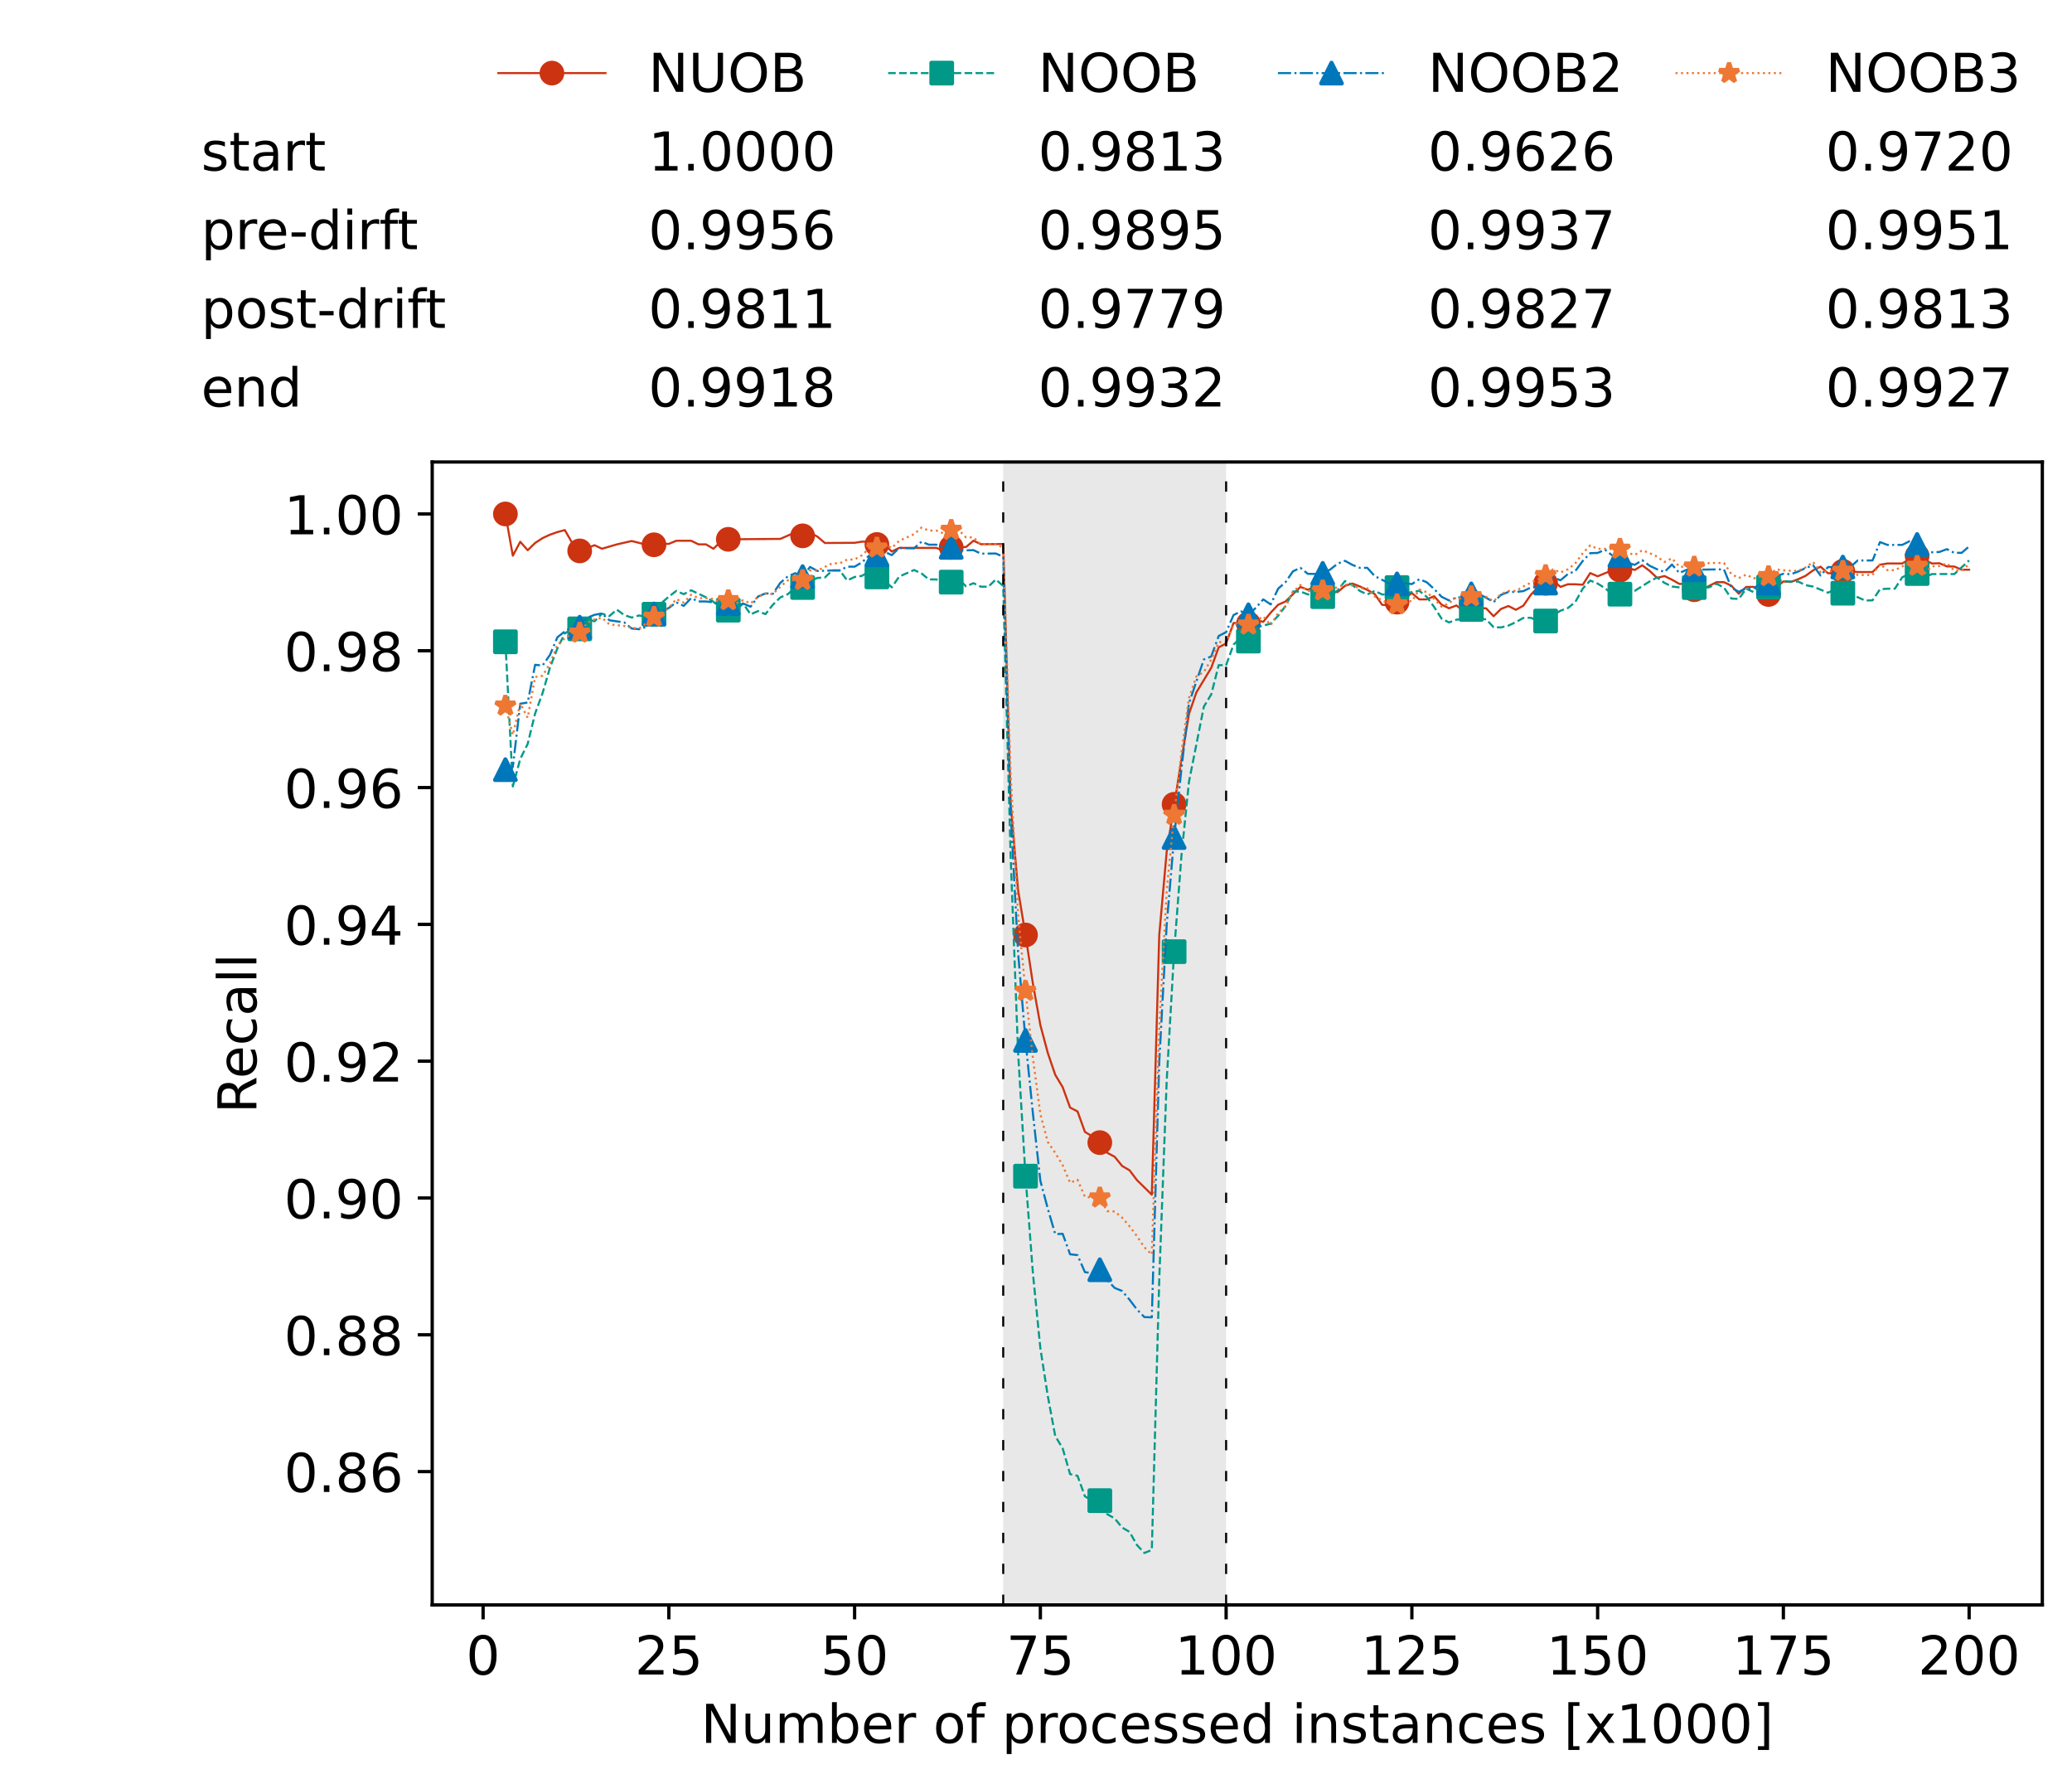 <?xml version="1.0" encoding="utf-8" standalone="no"?>
<!DOCTYPE svg PUBLIC "-//W3C//DTD SVG 1.1//EN"
  "http://www.w3.org/Graphics/SVG/1.1/DTD/svg11.dtd">
<!-- Created with matplotlib (https://matplotlib.org/) -->
<svg height="432.615pt" version="1.1" viewBox="0 0 502.65 432.615" width="502.65pt" xmlns="http://www.w3.org/2000/svg" xmlns:xlink="http://www.w3.org/1999/xlink">
 <defs>
  <style type="text/css">*{stroke-linecap:butt;stroke-linejoin:round;}</style>
 </defs>
 <g id="figure_1">
  <g id="patch_1">
   <path d="M 0 432.615 
L 502.65 432.615 
L 502.65 0 
L 0 0 
z
" style="fill:#ffffff;"/>
  </g>
  <g id="axes_1">
   <g id="patch_2">
    <path d="M 104.85 389.252 
L 495.45 389.252 
L 495.45 112.052 
L 104.85 112.052 
z
" style="fill:#ffffff;"/>
   </g>
   <g id="patch_3">
    <path clip-path="url(#p581c86d303)" d="M 297.446 389.252 
L 297.446 112.052 
L 243.372 112.052 
L 243.372 389.252 
z
" style="fill:#d3d3d3;opacity:0.5;"/>
   </g>
   <g id="matplotlib.axis_1">
    <g id="xtick_1">
     <g id="line2d_1">
      <defs>
       <path d="M 0 0 
L 0 3.5 
" id="mccb52dc69c" style="stroke:#000000;stroke-width:0.8;"/>
      </defs>
      <g>
       <use style="stroke:#000000;stroke-width:0.8;" x="117.197" xlink:href="#mccb52dc69c" y="389.252"/>
      </g>
     </g>
     <g id="text_1">
      <!-- 0 -->
      <g transform="translate(113.061 406.13)scale(0.13 -0.13)">
       <defs>
        <path d="M 31.781 66.406 
Q 24.172 66.406 20.328 58.906 
Q 16.5 51.422 16.5 36.375 
Q 16.5 21.391 20.328 13.891 
Q 24.172 6.391 31.781 6.391 
Q 39.453 6.391 43.281 13.891 
Q 47.125 21.391 47.125 36.375 
Q 47.125 51.422 43.281 58.906 
Q 39.453 66.406 31.781 66.406 
z
M 31.781 74.219 
Q 44.047 74.219 50.516 64.516 
Q 56.984 54.828 56.984 36.375 
Q 56.984 17.969 50.516 8.266 
Q 44.047 -1.422 31.781 -1.422 
Q 19.531 -1.422 13.062 8.266 
Q 6.594 17.969 6.594 36.375 
Q 6.594 54.828 13.062 64.516 
Q 19.531 74.219 31.781 74.219 
z
" id="DejaVuSans-48"/>
       </defs>
       <use xlink:href="#DejaVuSans-48"/>
      </g>
     </g>
    </g>
    <g id="xtick_2">
     <g id="line2d_2">
      <g>
       <use style="stroke:#000000;stroke-width:0.8;" x="162.259" xlink:href="#mccb52dc69c" y="389.252"/>
      </g>
     </g>
     <g id="text_2">
      <!-- 25 -->
      <g transform="translate(153.988 406.13)scale(0.13 -0.13)">
       <defs>
        <path d="M 19.188 8.297 
L 53.609 8.297 
L 53.609 0 
L 7.328 0 
L 7.328 8.297 
Q 12.938 14.109 22.625 23.891 
Q 32.328 33.688 34.812 36.531 
Q 39.547 41.844 41.422 45.531 
Q 43.312 49.219 43.312 52.781 
Q 43.312 58.594 39.234 62.25 
Q 35.156 65.922 28.609 65.922 
Q 23.969 65.922 18.812 64.312 
Q 13.672 62.703 7.812 59.422 
L 7.812 69.391 
Q 13.766 71.781 18.938 73 
Q 24.125 74.219 28.422 74.219 
Q 39.75 74.219 46.484 68.547 
Q 53.219 62.891 53.219 53.422 
Q 53.219 48.922 51.531 44.891 
Q 49.859 40.875 45.406 35.406 
Q 44.188 33.984 37.641 27.219 
Q 31.109 20.453 19.188 8.297 
z
" id="DejaVuSans-50"/>
        <path d="M 10.797 72.906 
L 49.516 72.906 
L 49.516 64.594 
L 19.828 64.594 
L 19.828 46.734 
Q 21.969 47.469 24.109 47.828 
Q 26.266 48.188 28.422 48.188 
Q 40.625 48.188 47.75 41.5 
Q 54.891 34.812 54.891 23.391 
Q 54.891 11.625 47.562 5.094 
Q 40.234 -1.422 26.906 -1.422 
Q 22.312 -1.422 17.547 -0.641 
Q 12.797 0.141 7.719 1.703 
L 7.719 11.625 
Q 12.109 9.234 16.797 8.062 
Q 21.484 6.891 26.703 6.891 
Q 35.156 6.891 40.078 11.328 
Q 45.016 15.766 45.016 23.391 
Q 45.016 31 40.078 35.438 
Q 35.156 39.891 26.703 39.891 
Q 22.75 39.891 18.812 39.016 
Q 14.891 38.141 10.797 36.281 
z
" id="DejaVuSans-53"/>
       </defs>
       <use xlink:href="#DejaVuSans-50"/>
       <use x="63.623" xlink:href="#DejaVuSans-53"/>
      </g>
     </g>
    </g>
    <g id="xtick_3">
     <g id="line2d_3">
      <g>
       <use style="stroke:#000000;stroke-width:0.8;" x="207.322" xlink:href="#mccb52dc69c" y="389.252"/>
      </g>
     </g>
     <g id="text_3">
      <!-- 50 -->
      <g transform="translate(199.05 406.13)scale(0.13 -0.13)">
       <use xlink:href="#DejaVuSans-53"/>
       <use x="63.623" xlink:href="#DejaVuSans-48"/>
      </g>
     </g>
    </g>
    <g id="xtick_4">
     <g id="line2d_4">
      <g>
       <use style="stroke:#000000;stroke-width:0.8;" x="252.384" xlink:href="#mccb52dc69c" y="389.252"/>
      </g>
     </g>
     <g id="text_4">
      <!-- 75 -->
      <g transform="translate(244.113 406.13)scale(0.13 -0.13)">
       <defs>
        <path d="M 8.203 72.906 
L 55.078 72.906 
L 55.078 68.703 
L 28.609 0 
L 18.312 0 
L 43.219 64.594 
L 8.203 64.594 
z
" id="DejaVuSans-55"/>
       </defs>
       <use xlink:href="#DejaVuSans-55"/>
       <use x="63.623" xlink:href="#DejaVuSans-53"/>
      </g>
     </g>
    </g>
    <g id="xtick_5">
     <g id="line2d_5">
      <g>
       <use style="stroke:#000000;stroke-width:0.8;" x="297.446" xlink:href="#mccb52dc69c" y="389.252"/>
      </g>
     </g>
     <g id="text_5">
      <!-- 100 -->
      <g transform="translate(285.039 406.13)scale(0.13 -0.13)">
       <defs>
        <path d="M 12.406 8.297 
L 28.516 8.297 
L 28.516 63.922 
L 10.984 60.406 
L 10.984 69.391 
L 28.422 72.906 
L 38.281 72.906 
L 38.281 8.297 
L 54.391 8.297 
L 54.391 0 
L 12.406 0 
z
" id="DejaVuSans-49"/>
       </defs>
       <use xlink:href="#DejaVuSans-49"/>
       <use x="63.623" xlink:href="#DejaVuSans-48"/>
       <use x="127.246" xlink:href="#DejaVuSans-48"/>
      </g>
     </g>
    </g>
    <g id="xtick_6">
     <g id="line2d_6">
      <g>
       <use style="stroke:#000000;stroke-width:0.8;" x="342.509" xlink:href="#mccb52dc69c" y="389.252"/>
      </g>
     </g>
     <g id="text_6">
      <!-- 125 -->
      <g transform="translate(330.102 406.13)scale(0.13 -0.13)">
       <use xlink:href="#DejaVuSans-49"/>
       <use x="63.623" xlink:href="#DejaVuSans-50"/>
       <use x="127.246" xlink:href="#DejaVuSans-53"/>
      </g>
     </g>
    </g>
    <g id="xtick_7">
     <g id="line2d_7">
      <g>
       <use style="stroke:#000000;stroke-width:0.8;" x="387.571" xlink:href="#mccb52dc69c" y="389.252"/>
      </g>
     </g>
     <g id="text_7">
      <!-- 150 -->
      <g transform="translate(375.164 406.13)scale(0.13 -0.13)">
       <use xlink:href="#DejaVuSans-49"/>
       <use x="63.623" xlink:href="#DejaVuSans-53"/>
       <use x="127.246" xlink:href="#DejaVuSans-48"/>
      </g>
     </g>
    </g>
    <g id="xtick_8">
     <g id="line2d_8">
      <g>
       <use style="stroke:#000000;stroke-width:0.8;" x="432.633" xlink:href="#mccb52dc69c" y="389.252"/>
      </g>
     </g>
     <g id="text_8">
      <!-- 175 -->
      <g transform="translate(420.226 406.13)scale(0.13 -0.13)">
       <use xlink:href="#DejaVuSans-49"/>
       <use x="63.623" xlink:href="#DejaVuSans-55"/>
       <use x="127.246" xlink:href="#DejaVuSans-53"/>
      </g>
     </g>
    </g>
    <g id="xtick_9">
     <g id="line2d_9">
      <g>
       <use style="stroke:#000000;stroke-width:0.8;" x="477.695" xlink:href="#mccb52dc69c" y="389.252"/>
      </g>
     </g>
     <g id="text_9">
      <!-- 200 -->
      <g transform="translate(465.289 406.13)scale(0.13 -0.13)">
       <use xlink:href="#DejaVuSans-50"/>
       <use x="63.623" xlink:href="#DejaVuSans-48"/>
       <use x="127.246" xlink:href="#DejaVuSans-48"/>
      </g>
     </g>
    </g>
    <g id="text_10">
     <!-- Number of processed instances [x1000] -->
     <g transform="translate(170.025 422.711)scale(0.13 -0.13)">
      <defs>
       <path d="M 9.812 72.906 
L 23.094 72.906 
L 55.422 11.922 
L 55.422 72.906 
L 64.984 72.906 
L 64.984 0 
L 51.703 0 
L 19.391 60.984 
L 19.391 0 
L 9.812 0 
z
" id="DejaVuSans-78"/>
       <path d="M 8.5 21.578 
L 8.5 54.688 
L 17.484 54.688 
L 17.484 21.922 
Q 17.484 14.156 20.5 10.266 
Q 23.531 6.391 29.594 6.391 
Q 36.859 6.391 41.078 11.031 
Q 45.312 15.672 45.312 23.688 
L 45.312 54.688 
L 54.297 54.688 
L 54.297 0 
L 45.312 0 
L 45.312 8.406 
Q 42.047 3.422 37.719 1 
Q 33.406 -1.422 27.688 -1.422 
Q 18.266 -1.422 13.375 4.438 
Q 8.5 10.297 8.5 21.578 
z
M 31.109 56 
z
" id="DejaVuSans-117"/>
       <path d="M 52 44.188 
Q 55.375 50.25 60.062 53.125 
Q 64.75 56 71.094 56 
Q 79.641 56 84.281 50.016 
Q 88.922 44.047 88.922 33.016 
L 88.922 0 
L 79.891 0 
L 79.891 32.719 
Q 79.891 40.578 77.094 44.375 
Q 74.312 48.188 68.609 48.188 
Q 61.625 48.188 57.562 43.547 
Q 53.516 38.922 53.516 30.906 
L 53.516 0 
L 44.484 0 
L 44.484 32.719 
Q 44.484 40.625 41.703 44.406 
Q 38.922 48.188 33.109 48.188 
Q 26.219 48.188 22.156 43.531 
Q 18.109 38.875 18.109 30.906 
L 18.109 0 
L 9.078 0 
L 9.078 54.688 
L 18.109 54.688 
L 18.109 46.188 
Q 21.188 51.219 25.484 53.609 
Q 29.781 56 35.688 56 
Q 41.656 56 45.828 52.969 
Q 50 49.953 52 44.188 
z
" id="DejaVuSans-109"/>
       <path d="M 48.688 27.297 
Q 48.688 37.203 44.609 42.844 
Q 40.531 48.484 33.406 48.484 
Q 26.266 48.484 22.188 42.844 
Q 18.109 37.203 18.109 27.297 
Q 18.109 17.391 22.188 11.75 
Q 26.266 6.109 33.406 6.109 
Q 40.531 6.109 44.609 11.75 
Q 48.688 17.391 48.688 27.297 
z
M 18.109 46.391 
Q 20.953 51.266 25.266 53.625 
Q 29.594 56 35.594 56 
Q 45.562 56 51.781 48.094 
Q 58.016 40.188 58.016 27.297 
Q 58.016 14.406 51.781 6.484 
Q 45.562 -1.422 35.594 -1.422 
Q 29.594 -1.422 25.266 0.953 
Q 20.953 3.328 18.109 8.203 
L 18.109 0 
L 9.078 0 
L 9.078 75.984 
L 18.109 75.984 
z
" id="DejaVuSans-98"/>
       <path d="M 56.203 29.594 
L 56.203 25.203 
L 14.891 25.203 
Q 15.484 15.922 20.484 11.062 
Q 25.484 6.203 34.422 6.203 
Q 39.594 6.203 44.453 7.469 
Q 49.312 8.734 54.109 11.281 
L 54.109 2.781 
Q 49.266 0.734 44.188 -0.344 
Q 39.109 -1.422 33.891 -1.422 
Q 20.797 -1.422 13.156 6.188 
Q 5.516 13.812 5.516 26.812 
Q 5.516 40.234 12.766 48.109 
Q 20.016 56 32.328 56 
Q 43.359 56 49.781 48.891 
Q 56.203 41.797 56.203 29.594 
z
M 47.219 32.234 
Q 47.125 39.594 43.094 43.984 
Q 39.062 48.391 32.422 48.391 
Q 24.906 48.391 20.391 44.141 
Q 15.875 39.891 15.188 32.172 
z
" id="DejaVuSans-101"/>
       <path d="M 41.109 46.297 
Q 39.594 47.172 37.812 47.578 
Q 36.031 48 33.891 48 
Q 26.266 48 22.188 43.047 
Q 18.109 38.094 18.109 28.812 
L 18.109 0 
L 9.078 0 
L 9.078 54.688 
L 18.109 54.688 
L 18.109 46.188 
Q 20.953 51.172 25.484 53.578 
Q 30.031 56 36.531 56 
Q 37.453 56 38.578 55.875 
Q 39.703 55.766 41.062 55.516 
z
" id="DejaVuSans-114"/>
       <path id="DejaVuSans-32"/>
       <path d="M 30.609 48.391 
Q 23.391 48.391 19.188 42.75 
Q 14.984 37.109 14.984 27.297 
Q 14.984 17.484 19.156 11.844 
Q 23.344 6.203 30.609 6.203 
Q 37.797 6.203 41.984 11.859 
Q 46.188 17.531 46.188 27.297 
Q 46.188 37.016 41.984 42.703 
Q 37.797 48.391 30.609 48.391 
z
M 30.609 56 
Q 42.328 56 49.016 48.375 
Q 55.719 40.766 55.719 27.297 
Q 55.719 13.875 49.016 6.219 
Q 42.328 -1.422 30.609 -1.422 
Q 18.844 -1.422 12.172 6.219 
Q 5.516 13.875 5.516 27.297 
Q 5.516 40.766 12.172 48.375 
Q 18.844 56 30.609 56 
z
" id="DejaVuSans-111"/>
       <path d="M 37.109 75.984 
L 37.109 68.5 
L 28.516 68.5 
Q 23.688 68.5 21.797 66.547 
Q 19.922 64.594 19.922 59.516 
L 19.922 54.688 
L 34.719 54.688 
L 34.719 47.703 
L 19.922 47.703 
L 19.922 0 
L 10.891 0 
L 10.891 47.703 
L 2.297 47.703 
L 2.297 54.688 
L 10.891 54.688 
L 10.891 58.5 
Q 10.891 67.625 15.141 71.797 
Q 19.391 75.984 28.609 75.984 
z
" id="DejaVuSans-102"/>
       <path d="M 18.109 8.203 
L 18.109 -20.797 
L 9.078 -20.797 
L 9.078 54.688 
L 18.109 54.688 
L 18.109 46.391 
Q 20.953 51.266 25.266 53.625 
Q 29.594 56 35.594 56 
Q 45.562 56 51.781 48.094 
Q 58.016 40.188 58.016 27.297 
Q 58.016 14.406 51.781 6.484 
Q 45.562 -1.422 35.594 -1.422 
Q 29.594 -1.422 25.266 0.953 
Q 20.953 3.328 18.109 8.203 
z
M 48.688 27.297 
Q 48.688 37.203 44.609 42.844 
Q 40.531 48.484 33.406 48.484 
Q 26.266 48.484 22.188 42.844 
Q 18.109 37.203 18.109 27.297 
Q 18.109 17.391 22.188 11.75 
Q 26.266 6.109 33.406 6.109 
Q 40.531 6.109 44.609 11.75 
Q 48.688 17.391 48.688 27.297 
z
" id="DejaVuSans-112"/>
       <path d="M 48.781 52.594 
L 48.781 44.188 
Q 44.969 46.297 41.141 47.344 
Q 37.312 48.391 33.406 48.391 
Q 24.656 48.391 19.812 42.844 
Q 14.984 37.312 14.984 27.297 
Q 14.984 17.281 19.812 11.734 
Q 24.656 6.203 33.406 6.203 
Q 37.312 6.203 41.141 7.25 
Q 44.969 8.297 48.781 10.406 
L 48.781 2.094 
Q 45.016 0.344 40.984 -0.531 
Q 36.969 -1.422 32.422 -1.422 
Q 20.062 -1.422 12.781 6.344 
Q 5.516 14.109 5.516 27.297 
Q 5.516 40.672 12.859 48.328 
Q 20.219 56 33.016 56 
Q 37.156 56 41.109 55.141 
Q 45.062 54.297 48.781 52.594 
z
" id="DejaVuSans-99"/>
       <path d="M 44.281 53.078 
L 44.281 44.578 
Q 40.484 46.531 36.375 47.5 
Q 32.281 48.484 27.875 48.484 
Q 21.188 48.484 17.844 46.438 
Q 14.5 44.391 14.5 40.281 
Q 14.5 37.156 16.891 35.375 
Q 19.281 33.594 26.516 31.984 
L 29.594 31.297 
Q 39.156 29.25 43.188 25.516 
Q 47.219 21.781 47.219 15.094 
Q 47.219 7.469 41.188 3.016 
Q 35.156 -1.422 24.609 -1.422 
Q 20.219 -1.422 15.453 -0.562 
Q 10.688 0.297 5.422 2 
L 5.422 11.281 
Q 10.406 8.688 15.234 7.391 
Q 20.062 6.109 24.812 6.109 
Q 31.156 6.109 34.562 8.281 
Q 37.984 10.453 37.984 14.406 
Q 37.984 18.062 35.516 20.016 
Q 33.062 21.969 24.703 23.781 
L 21.578 24.516 
Q 13.234 26.266 9.516 29.906 
Q 5.812 33.547 5.812 39.891 
Q 5.812 47.609 11.281 51.797 
Q 16.75 56 26.812 56 
Q 31.781 56 36.172 55.266 
Q 40.578 54.547 44.281 53.078 
z
" id="DejaVuSans-115"/>
       <path d="M 45.406 46.391 
L 45.406 75.984 
L 54.391 75.984 
L 54.391 0 
L 45.406 0 
L 45.406 8.203 
Q 42.578 3.328 38.25 0.953 
Q 33.938 -1.422 27.875 -1.422 
Q 17.969 -1.422 11.734 6.484 
Q 5.516 14.406 5.516 27.297 
Q 5.516 40.188 11.734 48.094 
Q 17.969 56 27.875 56 
Q 33.938 56 38.25 53.625 
Q 42.578 51.266 45.406 46.391 
z
M 14.797 27.297 
Q 14.797 17.391 18.875 11.75 
Q 22.953 6.109 30.078 6.109 
Q 37.203 6.109 41.297 11.75 
Q 45.406 17.391 45.406 27.297 
Q 45.406 37.203 41.297 42.844 
Q 37.203 48.484 30.078 48.484 
Q 22.953 48.484 18.875 42.844 
Q 14.797 37.203 14.797 27.297 
z
" id="DejaVuSans-100"/>
       <path d="M 9.422 54.688 
L 18.406 54.688 
L 18.406 0 
L 9.422 0 
z
M 9.422 75.984 
L 18.406 75.984 
L 18.406 64.594 
L 9.422 64.594 
z
" id="DejaVuSans-105"/>
       <path d="M 54.891 33.016 
L 54.891 0 
L 45.906 0 
L 45.906 32.719 
Q 45.906 40.484 42.875 44.328 
Q 39.844 48.188 33.797 48.188 
Q 26.516 48.188 22.312 43.547 
Q 18.109 38.922 18.109 30.906 
L 18.109 0 
L 9.078 0 
L 9.078 54.688 
L 18.109 54.688 
L 18.109 46.188 
Q 21.344 51.125 25.703 53.562 
Q 30.078 56 35.797 56 
Q 45.219 56 50.047 50.172 
Q 54.891 44.344 54.891 33.016 
z
" id="DejaVuSans-110"/>
       <path d="M 18.312 70.219 
L 18.312 54.688 
L 36.812 54.688 
L 36.812 47.703 
L 18.312 47.703 
L 18.312 18.016 
Q 18.312 11.328 20.141 9.422 
Q 21.969 7.516 27.594 7.516 
L 36.812 7.516 
L 36.812 0 
L 27.594 0 
Q 17.188 0 13.234 3.875 
Q 9.281 7.766 9.281 18.016 
L 9.281 47.703 
L 2.688 47.703 
L 2.688 54.688 
L 9.281 54.688 
L 9.281 70.219 
z
" id="DejaVuSans-116"/>
       <path d="M 34.281 27.484 
Q 23.391 27.484 19.188 25 
Q 14.984 22.516 14.984 16.5 
Q 14.984 11.719 18.141 8.906 
Q 21.297 6.109 26.703 6.109 
Q 34.188 6.109 38.703 11.406 
Q 43.219 16.703 43.219 25.484 
L 43.219 27.484 
z
M 52.203 31.203 
L 52.203 0 
L 43.219 0 
L 43.219 8.297 
Q 40.141 3.328 35.547 0.953 
Q 30.953 -1.422 24.312 -1.422 
Q 15.922 -1.422 10.953 3.297 
Q 6 8.016 6 15.922 
Q 6 25.141 12.172 29.828 
Q 18.359 34.516 30.609 34.516 
L 43.219 34.516 
L 43.219 35.406 
Q 43.219 41.609 39.141 45 
Q 35.062 48.391 27.688 48.391 
Q 23 48.391 18.547 47.266 
Q 14.109 46.141 10.016 43.891 
L 10.016 52.203 
Q 14.938 54.109 19.578 55.047 
Q 24.219 56 28.609 56 
Q 40.484 56 46.344 49.844 
Q 52.203 43.703 52.203 31.203 
z
" id="DejaVuSans-97"/>
       <path d="M 8.594 75.984 
L 29.297 75.984 
L 29.297 69 
L 17.578 69 
L 17.578 -6.203 
L 29.297 -6.203 
L 29.297 -13.188 
L 8.594 -13.188 
z
" id="DejaVuSans-91"/>
       <path d="M 54.891 54.688 
L 35.109 28.078 
L 55.906 0 
L 45.312 0 
L 29.391 21.484 
L 13.484 0 
L 2.875 0 
L 24.125 28.609 
L 4.688 54.688 
L 15.281 54.688 
L 29.781 35.203 
L 44.281 54.688 
z
" id="DejaVuSans-120"/>
       <path d="M 30.422 75.984 
L 30.422 -13.188 
L 9.719 -13.188 
L 9.719 -6.203 
L 21.391 -6.203 
L 21.391 69 
L 9.719 69 
L 9.719 75.984 
z
" id="DejaVuSans-93"/>
      </defs>
      <use xlink:href="#DejaVuSans-78"/>
      <use x="74.805" xlink:href="#DejaVuSans-117"/>
      <use x="138.184" xlink:href="#DejaVuSans-109"/>
      <use x="235.596" xlink:href="#DejaVuSans-98"/>
      <use x="299.072" xlink:href="#DejaVuSans-101"/>
      <use x="360.596" xlink:href="#DejaVuSans-114"/>
      <use x="401.709" xlink:href="#DejaVuSans-32"/>
      <use x="433.496" xlink:href="#DejaVuSans-111"/>
      <use x="494.678" xlink:href="#DejaVuSans-102"/>
      <use x="529.883" xlink:href="#DejaVuSans-32"/>
      <use x="561.67" xlink:href="#DejaVuSans-112"/>
      <use x="625.146" xlink:href="#DejaVuSans-114"/>
      <use x="664.01" xlink:href="#DejaVuSans-111"/>
      <use x="725.191" xlink:href="#DejaVuSans-99"/>
      <use x="780.172" xlink:href="#DejaVuSans-101"/>
      <use x="841.695" xlink:href="#DejaVuSans-115"/>
      <use x="893.795" xlink:href="#DejaVuSans-115"/>
      <use x="945.895" xlink:href="#DejaVuSans-101"/>
      <use x="1007.418" xlink:href="#DejaVuSans-100"/>
      <use x="1070.895" xlink:href="#DejaVuSans-32"/>
      <use x="1102.682" xlink:href="#DejaVuSans-105"/>
      <use x="1130.465" xlink:href="#DejaVuSans-110"/>
      <use x="1193.844" xlink:href="#DejaVuSans-115"/>
      <use x="1245.943" xlink:href="#DejaVuSans-116"/>
      <use x="1285.152" xlink:href="#DejaVuSans-97"/>
      <use x="1346.432" xlink:href="#DejaVuSans-110"/>
      <use x="1409.811" xlink:href="#DejaVuSans-99"/>
      <use x="1464.791" xlink:href="#DejaVuSans-101"/>
      <use x="1526.314" xlink:href="#DejaVuSans-115"/>
      <use x="1578.414" xlink:href="#DejaVuSans-32"/>
      <use x="1610.201" xlink:href="#DejaVuSans-91"/>
      <use x="1649.215" xlink:href="#DejaVuSans-120"/>
      <use x="1708.395" xlink:href="#DejaVuSans-49"/>
      <use x="1772.018" xlink:href="#DejaVuSans-48"/>
      <use x="1835.641" xlink:href="#DejaVuSans-48"/>
      <use x="1899.264" xlink:href="#DejaVuSans-48"/>
      <use x="1962.887" xlink:href="#DejaVuSans-93"/>
     </g>
    </g>
   </g>
   <g id="matplotlib.axis_2">
    <g id="ytick_1">
     <g id="line2d_10">
      <defs>
       <path d="M 0 0 
L -3.5 0 
" id="m39d5a6d35a" style="stroke:#000000;stroke-width:0.8;"/>
      </defs>
      <g>
       <use style="stroke:#000000;stroke-width:0.8;" x="104.85" xlink:href="#m39d5a6d35a" y="356.913"/>
      </g>
     </g>
     <g id="text_11">
      <!-- 0.86 -->
      <g transform="translate(68.905 361.851)scale(0.13 -0.13)">
       <defs>
        <path d="M 10.688 12.406 
L 21 12.406 
L 21 0 
L 10.688 0 
z
" id="DejaVuSans-46"/>
        <path d="M 31.781 34.625 
Q 24.75 34.625 20.719 30.859 
Q 16.703 27.094 16.703 20.516 
Q 16.703 13.922 20.719 10.156 
Q 24.75 6.391 31.781 6.391 
Q 38.812 6.391 42.859 10.172 
Q 46.922 13.969 46.922 20.516 
Q 46.922 27.094 42.891 30.859 
Q 38.875 34.625 31.781 34.625 
z
M 21.922 38.812 
Q 15.578 40.375 12.031 44.719 
Q 8.5 49.078 8.5 55.328 
Q 8.5 64.062 14.719 69.141 
Q 20.953 74.219 31.781 74.219 
Q 42.672 74.219 48.875 69.141 
Q 55.078 64.062 55.078 55.328 
Q 55.078 49.078 51.531 44.719 
Q 48 40.375 41.703 38.812 
Q 48.828 37.156 52.797 32.312 
Q 56.781 27.484 56.781 20.516 
Q 56.781 9.906 50.312 4.234 
Q 43.844 -1.422 31.781 -1.422 
Q 19.734 -1.422 13.25 4.234 
Q 6.781 9.906 6.781 20.516 
Q 6.781 27.484 10.781 32.312 
Q 14.797 37.156 21.922 38.812 
z
M 18.312 54.391 
Q 18.312 48.734 21.844 45.562 
Q 25.391 42.391 31.781 42.391 
Q 38.141 42.391 41.719 45.562 
Q 45.312 48.734 45.312 54.391 
Q 45.312 60.062 41.719 63.234 
Q 38.141 66.406 31.781 66.406 
Q 25.391 66.406 21.844 63.234 
Q 18.312 60.062 18.312 54.391 
z
" id="DejaVuSans-56"/>
        <path d="M 33.016 40.375 
Q 26.375 40.375 22.484 35.828 
Q 18.609 31.297 18.609 23.391 
Q 18.609 15.531 22.484 10.953 
Q 26.375 6.391 33.016 6.391 
Q 39.656 6.391 43.531 10.953 
Q 47.406 15.531 47.406 23.391 
Q 47.406 31.297 43.531 35.828 
Q 39.656 40.375 33.016 40.375 
z
M 52.594 71.297 
L 52.594 62.312 
Q 48.875 64.062 45.094 64.984 
Q 41.312 65.922 37.594 65.922 
Q 27.828 65.922 22.672 59.328 
Q 17.531 52.734 16.797 39.406 
Q 19.672 43.656 24.016 45.922 
Q 28.375 48.188 33.594 48.188 
Q 44.578 48.188 50.953 41.516 
Q 57.328 34.859 57.328 23.391 
Q 57.328 12.156 50.688 5.359 
Q 44.047 -1.422 33.016 -1.422 
Q 20.359 -1.422 13.672 8.266 
Q 6.984 17.969 6.984 36.375 
Q 6.984 53.656 15.188 63.938 
Q 23.391 74.219 37.203 74.219 
Q 40.922 74.219 44.703 73.484 
Q 48.484 72.75 52.594 71.297 
z
" id="DejaVuSans-54"/>
       </defs>
       <use xlink:href="#DejaVuSans-48"/>
       <use x="63.623" xlink:href="#DejaVuSans-46"/>
       <use x="95.41" xlink:href="#DejaVuSans-56"/>
       <use x="159.033" xlink:href="#DejaVuSans-54"/>
      </g>
     </g>
    </g>
    <g id="ytick_2">
     <g id="line2d_11">
      <g>
       <use style="stroke:#000000;stroke-width:0.8;" x="104.85" xlink:href="#m39d5a6d35a" y="323.732"/>
      </g>
     </g>
     <g id="text_12">
      <!-- 0.88 -->
      <g transform="translate(68.905 328.671)scale(0.13 -0.13)">
       <use xlink:href="#DejaVuSans-48"/>
       <use x="63.623" xlink:href="#DejaVuSans-46"/>
       <use x="95.41" xlink:href="#DejaVuSans-56"/>
       <use x="159.033" xlink:href="#DejaVuSans-56"/>
      </g>
     </g>
    </g>
    <g id="ytick_3">
     <g id="line2d_12">
      <g>
       <use style="stroke:#000000;stroke-width:0.8;" x="104.85" xlink:href="#m39d5a6d35a" y="290.552"/>
      </g>
     </g>
     <g id="text_13">
      <!-- 0.90 -->
      <g transform="translate(68.905 295.491)scale(0.13 -0.13)">
       <defs>
        <path d="M 10.984 1.516 
L 10.984 10.5 
Q 14.703 8.734 18.5 7.812 
Q 22.312 6.891 25.984 6.891 
Q 35.75 6.891 40.891 13.453 
Q 46.047 20.016 46.781 33.406 
Q 43.953 29.203 39.594 26.953 
Q 35.25 24.703 29.984 24.703 
Q 19.047 24.703 12.672 31.312 
Q 6.297 37.938 6.297 49.422 
Q 6.297 60.641 12.938 67.422 
Q 19.578 74.219 30.609 74.219 
Q 43.266 74.219 49.922 64.516 
Q 56.594 54.828 56.594 36.375 
Q 56.594 19.141 48.406 8.859 
Q 40.234 -1.422 26.422 -1.422 
Q 22.703 -1.422 18.891 -0.688 
Q 15.094 0.047 10.984 1.516 
z
M 30.609 32.422 
Q 37.25 32.422 41.125 36.953 
Q 45.016 41.5 45.016 49.422 
Q 45.016 57.281 41.125 61.844 
Q 37.25 66.406 30.609 66.406 
Q 23.969 66.406 20.094 61.844 
Q 16.219 57.281 16.219 49.422 
Q 16.219 41.5 20.094 36.953 
Q 23.969 32.422 30.609 32.422 
z
" id="DejaVuSans-57"/>
       </defs>
       <use xlink:href="#DejaVuSans-48"/>
       <use x="63.623" xlink:href="#DejaVuSans-46"/>
       <use x="95.41" xlink:href="#DejaVuSans-57"/>
       <use x="159.033" xlink:href="#DejaVuSans-48"/>
      </g>
     </g>
    </g>
    <g id="ytick_4">
     <g id="line2d_13">
      <g>
       <use style="stroke:#000000;stroke-width:0.8;" x="104.85" xlink:href="#m39d5a6d35a" y="257.372"/>
      </g>
     </g>
     <g id="text_14">
      <!-- 0.92 -->
      <g transform="translate(68.905 262.311)scale(0.13 -0.13)">
       <use xlink:href="#DejaVuSans-48"/>
       <use x="63.623" xlink:href="#DejaVuSans-46"/>
       <use x="95.41" xlink:href="#DejaVuSans-57"/>
       <use x="159.033" xlink:href="#DejaVuSans-50"/>
      </g>
     </g>
    </g>
    <g id="ytick_5">
     <g id="line2d_14">
      <g>
       <use style="stroke:#000000;stroke-width:0.8;" x="104.85" xlink:href="#m39d5a6d35a" y="224.192"/>
      </g>
     </g>
     <g id="text_15">
      <!-- 0.94 -->
      <g transform="translate(68.905 229.131)scale(0.13 -0.13)">
       <defs>
        <path d="M 37.797 64.312 
L 12.891 25.391 
L 37.797 25.391 
z
M 35.203 72.906 
L 47.609 72.906 
L 47.609 25.391 
L 58.016 25.391 
L 58.016 17.188 
L 47.609 17.188 
L 47.609 0 
L 37.797 0 
L 37.797 17.188 
L 4.891 17.188 
L 4.891 26.703 
z
" id="DejaVuSans-52"/>
       </defs>
       <use xlink:href="#DejaVuSans-48"/>
       <use x="63.623" xlink:href="#DejaVuSans-46"/>
       <use x="95.41" xlink:href="#DejaVuSans-57"/>
       <use x="159.033" xlink:href="#DejaVuSans-52"/>
      </g>
     </g>
    </g>
    <g id="ytick_6">
     <g id="line2d_15">
      <g>
       <use style="stroke:#000000;stroke-width:0.8;" x="104.85" xlink:href="#m39d5a6d35a" y="191.012"/>
      </g>
     </g>
     <g id="text_16">
      <!-- 0.96 -->
      <g transform="translate(68.905 195.951)scale(0.13 -0.13)">
       <use xlink:href="#DejaVuSans-48"/>
       <use x="63.623" xlink:href="#DejaVuSans-46"/>
       <use x="95.41" xlink:href="#DejaVuSans-57"/>
       <use x="159.033" xlink:href="#DejaVuSans-54"/>
      </g>
     </g>
    </g>
    <g id="ytick_7">
     <g id="line2d_16">
      <g>
       <use style="stroke:#000000;stroke-width:0.8;" x="104.85" xlink:href="#m39d5a6d35a" y="157.832"/>
      </g>
     </g>
     <g id="text_17">
      <!-- 0.98 -->
      <g transform="translate(68.905 162.771)scale(0.13 -0.13)">
       <use xlink:href="#DejaVuSans-48"/>
       <use x="63.623" xlink:href="#DejaVuSans-46"/>
       <use x="95.41" xlink:href="#DejaVuSans-57"/>
       <use x="159.033" xlink:href="#DejaVuSans-56"/>
      </g>
     </g>
    </g>
    <g id="ytick_8">
     <g id="line2d_17">
      <g>
       <use style="stroke:#000000;stroke-width:0.8;" x="104.85" xlink:href="#m39d5a6d35a" y="124.652"/>
      </g>
     </g>
     <g id="text_18">
      <!-- 1.00 -->
      <g transform="translate(68.905 129.591)scale(0.13 -0.13)">
       <use xlink:href="#DejaVuSans-49"/>
       <use x="63.623" xlink:href="#DejaVuSans-46"/>
       <use x="95.41" xlink:href="#DejaVuSans-48"/>
       <use x="159.033" xlink:href="#DejaVuSans-48"/>
      </g>
     </g>
    </g>
    <g id="text_19">
     <!-- Recall -->
     <g transform="translate(62.201 270.044)rotate(-90)scale(0.13 -0.13)">
      <defs>
       <path d="M 44.391 34.188 
Q 47.562 33.109 50.562 29.594 
Q 53.562 26.078 56.594 19.922 
L 66.609 0 
L 56 0 
L 46.688 18.703 
Q 43.062 26.031 39.672 28.422 
Q 36.281 30.812 30.422 30.812 
L 19.672 30.812 
L 19.672 0 
L 9.812 0 
L 9.812 72.906 
L 32.078 72.906 
Q 44.578 72.906 50.734 67.672 
Q 56.891 62.453 56.891 51.906 
Q 56.891 45.016 53.688 40.469 
Q 50.484 35.938 44.391 34.188 
z
M 19.672 64.797 
L 19.672 38.922 
L 32.078 38.922 
Q 39.203 38.922 42.844 42.219 
Q 46.484 45.516 46.484 51.906 
Q 46.484 58.297 42.844 61.547 
Q 39.203 64.797 32.078 64.797 
z
" id="DejaVuSans-82"/>
       <path d="M 9.422 75.984 
L 18.406 75.984 
L 18.406 0 
L 9.422 0 
z
" id="DejaVuSans-108"/>
      </defs>
      <use xlink:href="#DejaVuSans-82"/>
      <use x="64.982" xlink:href="#DejaVuSans-101"/>
      <use x="126.506" xlink:href="#DejaVuSans-99"/>
      <use x="181.486" xlink:href="#DejaVuSans-97"/>
      <use x="242.766" xlink:href="#DejaVuSans-108"/>
      <use x="270.549" xlink:href="#DejaVuSans-108"/>
     </g>
    </g>
   </g>
   <g id="line2d_18"/>
   <g id="line2d_19"/>
   <g id="line2d_20"/>
   <g id="line2d_21"/>
   <g id="line2d_22"/>
   <g id="line2d_23">
    <path clip-path="url(#p581c86d303)" d="M 122.605 124.652 
L 124.407 134.768 
L 126.21 131.396 
L 128.012 133.446 
L 129.815 131.687 
L 131.617 130.515 
L 133.419 129.677 
L 135.222 129.049 
L 137.024 128.56 
L 138.827 131.699 
L 140.629 133.615 
L 144.234 132.236 
L 146.037 133.088 
L 149.642 132.034 
L 153.247 131.214 
L 156.852 132.13 
L 158.654 132.13 
L 160.457 131.901 
L 162.259 131.901 
L 164.062 131.154 
L 167.667 131.154 
L 169.469 132.027 
L 171.272 132.027 
L 173.074 133.091 
L 174.877 131.326 
L 176.679 130.802 
L 189.297 130.699 
L 192.902 129.127 
L 194.704 129.964 
L 196.507 129.182 
L 198.309 130.158 
L 200.112 131.694 
L 207.322 131.65 
L 209.124 131.369 
L 210.927 131.369 
L 212.729 132.052 
L 214.532 132.052 
L 216.334 133.762 
L 218.137 132.889 
L 227.149 132.889 
L 228.952 133.592 
L 230.754 132.754 
L 234.359 132.67 
L 236.162 131.134 
L 237.964 131.989 
L 243.372 131.942 
L 245.174 194.901 
L 246.976 215.888 
L 248.779 226.765 
L 250.581 238.615 
L 252.384 248.626 
L 254.186 255.378 
L 255.989 260.673 
L 257.791 263.662 
L 259.594 268.625 
L 261.396 269.557 
L 263.199 274.534 
L 265.001 275.615 
L 266.804 277.123 
L 268.606 279.587 
L 270.409 280.559 
L 272.211 282.781 
L 274.014 283.833 
L 275.816 286.225 
L 279.421 289.755 
L 281.224 226.783 
L 283.026 206.608 
L 286.631 184.149 
L 288.434 173.149 
L 290.236 167.919 
L 293.841 161.961 
L 295.644 156.998 
L 297.446 156.066 
L 299.249 151.089 
L 301.051 151.109 
L 302.854 151.276 
L 304.656 150.392 
L 306.459 150.811 
L 308.261 148.589 
L 310.064 146.683 
L 311.866 145.87 
L 315.471 142.34 
L 317.274 143.04 
L 319.076 142.227 
L 320.879 143.663 
L 322.681 143.489 
L 324.484 143.605 
L 326.286 142.083 
L 328.089 141.522 
L 329.891 142.231 
L 331.694 143.078 
L 333.496 144.077 
L 335.299 146.697 
L 337.101 146.8 
L 340.706 145.165 
L 342.509 143.846 
L 344.311 145.369 
L 346.114 145.369 
L 347.916 144.602 
L 349.719 146.647 
L 351.521 147.529 
L 353.324 146.844 
L 355.126 148.262 
L 356.928 145.914 
L 358.731 147.45 
L 360.533 147.544 
L 362.336 149.451 
L 364.138 147.686 
L 365.941 146.977 
L 367.743 147.896 
L 369.546 146.896 
L 371.348 144.277 
L 373.151 142.37 
L 374.953 141.458 
L 376.756 140.749 
L 378.558 142.35 
L 380.361 141.701 
L 382.163 141.701 
L 383.966 141.82 
L 385.768 138.992 
L 387.571 139.769 
L 391.176 138.283 
L 392.978 138.283 
L 394.781 137.693 
L 396.583 138.229 
L 398.386 137.098 
L 400.188 138.458 
L 401.991 140.15 
L 403.793 139.702 
L 405.596 140.594 
L 407.398 141.618 
L 409.201 141.618 
L 411.003 143.024 
L 412.806 143.024 
L 416.411 141.196 
L 418.213 141.196 
L 420.016 142.048 
L 421.818 144 
L 423.621 142.341 
L 425.423 142.341 
L 427.226 143.449 
L 429.028 144.183 
L 430.831 142.49 
L 432.633 141.022 
L 434.436 141.148 
L 436.238 140.474 
L 438.041 139.645 
L 439.843 138.328 
L 441.646 137.437 
L 443.448 139.032 
L 445.251 139.032 
L 447.053 138.569 
L 448.856 138.569 
L 450.658 138.742 
L 454.263 138.742 
L 456.066 136.958 
L 457.868 136.665 
L 461.473 136.665 
L 463.276 135.557 
L 465.078 134.823 
L 468.683 136.669 
L 470.485 136.605 
L 472.288 137.374 
L 474.09 137.402 
L 475.893 138.178 
L 477.695 138.178 
L 477.695 138.178 
" style="fill:none;stroke:#cc3311;stroke-linecap:square;stroke-width:0.5;"/>
    <defs>
     <path d="M 0 2.5 
C 0.663 2.5 1.299 2.237 1.768 1.768 
C 2.237 1.299 2.5 0.663 2.5 0 
C 2.5 -0.663 2.237 -1.299 1.768 -1.768 
C 1.299 -2.237 0.663 -2.5 0 -2.5 
C -0.663 -2.5 -1.299 -2.237 -1.768 -1.768 
C -2.237 -1.299 -2.5 -0.663 -2.5 0 
C -2.5 0.663 -2.237 1.299 -1.768 1.768 
C -1.299 2.237 -0.663 2.5 0 2.5 
z
" id="m8c9988d022" style="stroke:#cc3311;"/>
    </defs>
    <g clip-path="url(#p581c86d303)">
     <use style="fill:#cc3311;stroke:#cc3311;" x="122.605" xlink:href="#m8c9988d022" y="124.652"/>
     <use style="fill:#cc3311;stroke:#cc3311;" x="140.629" xlink:href="#m8c9988d022" y="133.615"/>
     <use style="fill:#cc3311;stroke:#cc3311;" x="158.654" xlink:href="#m8c9988d022" y="132.13"/>
     <use style="fill:#cc3311;stroke:#cc3311;" x="176.679" xlink:href="#m8c9988d022" y="130.802"/>
     <use style="fill:#cc3311;stroke:#cc3311;" x="194.704" xlink:href="#m8c9988d022" y="129.964"/>
     <use style="fill:#cc3311;stroke:#cc3311;" x="212.729" xlink:href="#m8c9988d022" y="132.052"/>
     <use style="fill:#cc3311;stroke:#cc3311;" x="230.754" xlink:href="#m8c9988d022" y="132.754"/>
     <use style="fill:#cc3311;stroke:#cc3311;" x="248.779" xlink:href="#m8c9988d022" y="226.765"/>
     <use style="fill:#cc3311;stroke:#cc3311;" x="266.804" xlink:href="#m8c9988d022" y="277.123"/>
     <use style="fill:#cc3311;stroke:#cc3311;" x="284.829" xlink:href="#m8c9988d022" y="195.077"/>
     <use style="fill:#cc3311;stroke:#cc3311;" x="302.854" xlink:href="#m8c9988d022" y="151.276"/>
     <use style="fill:#cc3311;stroke:#cc3311;" x="320.879" xlink:href="#m8c9988d022" y="143.663"/>
     <use style="fill:#cc3311;stroke:#cc3311;" x="338.904" xlink:href="#m8c9988d022" y="146.036"/>
     <use style="fill:#cc3311;stroke:#cc3311;" x="356.928" xlink:href="#m8c9988d022" y="145.914"/>
     <use style="fill:#cc3311;stroke:#cc3311;" x="374.953" xlink:href="#m8c9988d022" y="141.458"/>
     <use style="fill:#cc3311;stroke:#cc3311;" x="392.978" xlink:href="#m8c9988d022" y="138.283"/>
     <use style="fill:#cc3311;stroke:#cc3311;" x="411.003" xlink:href="#m8c9988d022" y="143.024"/>
     <use style="fill:#cc3311;stroke:#cc3311;" x="429.028" xlink:href="#m8c9988d022" y="144.183"/>
     <use style="fill:#cc3311;stroke:#cc3311;" x="447.053" xlink:href="#m8c9988d022" y="138.569"/>
     <use style="fill:#cc3311;stroke:#cc3311;" x="465.078" xlink:href="#m8c9988d022" y="134.823"/>
    </g>
   </g>
   <g id="line2d_24"/>
   <g id="line2d_25"/>
   <g id="line2d_26"/>
   <g id="line2d_27"/>
   <g id="line2d_28">
    <path clip-path="url(#p581c86d303)" d="M 122.605 155.661 
L 124.407 190.736 
L 126.21 184.069 
L 128.012 180.424 
L 129.815 173.04 
L 131.617 168.118 
L 133.419 161.908 
L 135.222 157.251 
L 137.024 153.629 
L 138.827 152.496 
L 140.629 152.521 
L 142.432 150.199 
L 144.234 150.688 
L 146.037 148.828 
L 147.839 149.406 
L 149.642 147.859 
L 151.444 149.18 
L 153.247 149.778 
L 155.049 149.272 
L 156.852 149.636 
L 158.654 148.968 
L 160.457 146.258 
L 162.259 144.688 
L 164.062 143.319 
L 165.864 144.104 
L 167.667 143.162 
L 171.272 144.873 
L 173.074 145.936 
L 174.877 147.619 
L 176.679 147.978 
L 178.482 147.978 
L 180.284 146.383 
L 182.087 149.003 
L 183.889 148.215 
L 185.692 148.949 
L 187.494 146.666 
L 189.297 144.901 
L 191.099 144.126 
L 192.902 142.531 
L 194.704 142.486 
L 196.507 140.9 
L 198.309 140.166 
L 200.112 140.06 
L 201.914 138.332 
L 203.717 138.332 
L 205.519 140.777 
L 207.322 139.939 
L 209.124 139.658 
L 210.927 138.548 
L 212.729 139.913 
L 214.532 140.743 
L 216.334 142.453 
L 218.137 139.834 
L 221.742 138.245 
L 223.544 139.082 
L 225.347 140.538 
L 227.149 140.538 
L 228.952 141.241 
L 230.754 141.185 
L 232.557 140.424 
L 234.359 142.208 
L 236.162 141.44 
L 237.964 142.295 
L 239.767 142.295 
L 241.569 140.542 
L 243.372 142.122 
L 245.174 207.7 
L 246.976 255.215 
L 248.779 285.265 
L 250.581 308.877 
L 252.384 327.002 
L 254.186 338.577 
L 255.989 348.284 
L 257.791 351.273 
L 259.594 357.525 
L 261.396 357.933 
L 263.199 362.91 
L 265.001 363.991 
L 266.804 363.963 
L 268.606 367.248 
L 270.409 368.26 
L 272.211 370.482 
L 274.014 371.534 
L 275.816 374.724 
L 277.619 376.652 
L 279.421 375.918 
L 281.224 310.326 
L 283.026 262.169 
L 284.829 230.812 
L 286.631 207.293 
L 288.434 189.621 
L 292.039 171.398 
L 293.841 168.408 
L 295.644 161.319 
L 297.446 161.319 
L 299.249 156.342 
L 301.051 154.558 
L 302.854 155.479 
L 304.656 152.194 
L 308.261 151.263 
L 310.064 149.356 
L 311.866 146.955 
L 313.669 143.463 
L 315.471 143.463 
L 317.274 144.163 
L 319.076 144.179 
L 320.879 144.704 
L 322.681 144.529 
L 324.484 143.203 
L 326.286 140.92 
L 328.089 141.91 
L 329.891 143.328 
L 331.694 144.174 
L 333.496 143.309 
L 335.299 144.183 
L 337.101 144.183 
L 338.904 142.507 
L 340.706 143.925 
L 344.311 143.29 
L 346.114 144.758 
L 347.916 147.221 
L 349.719 150.049 
L 351.521 150.967 
L 353.324 150.281 
L 355.126 150.161 
L 356.928 147.813 
L 358.731 150.11 
L 360.533 150.204 
L 362.336 152.111 
L 364.138 152.169 
L 365.941 151.727 
L 367.743 150.881 
L 369.546 149.881 
L 371.348 149.829 
L 373.151 150.612 
L 374.953 150.612 
L 376.756 149.194 
L 378.558 148.12 
L 380.361 147.471 
L 382.163 146.003 
L 383.966 142.75 
L 385.768 140.805 
L 387.571 141.528 
L 389.373 142.675 
L 391.176 144.111 
L 392.978 144.111 
L 394.781 142.76 
L 396.583 143.296 
L 400.188 141.021 
L 401.991 140.045 
L 403.793 141.362 
L 405.596 142.254 
L 407.398 142.457 
L 412.806 142.504 
L 414.608 142.454 
L 416.411 141.581 
L 418.213 142.492 
L 420.016 145.168 
L 421.818 145.262 
L 423.621 142.773 
L 425.423 143.609 
L 427.226 142.375 
L 429.028 142.375 
L 430.831 140.682 
L 432.633 140.925 
L 434.436 141.051 
L 436.238 141.057 
L 438.041 141.921 
L 439.843 142.263 
L 443.448 143.752 
L 445.251 142.923 
L 447.053 143.865 
L 448.856 143.865 
L 450.658 144.844 
L 452.461 145.657 
L 454.263 145.601 
L 456.066 142.925 
L 457.868 142.779 
L 459.671 142.779 
L 461.473 140.014 
L 463.276 139.102 
L 465.078 139.102 
L 466.881 139.994 
L 468.683 139.237 
L 472.288 139.216 
L 474.09 139.243 
L 477.695 135.925 
L 477.695 135.925 
" style="fill:none;stroke:#009988;stroke-dasharray:1.85,0.8;stroke-dashoffset:0;stroke-width:0.5;"/>
    <defs>
     <path d="M -2.5 2.5 
L 2.5 2.5 
L 2.5 -2.5 
L -2.5 -2.5 
z
" id="m9d526cc921" style="stroke:#009988;stroke-linejoin:miter;"/>
    </defs>
    <g clip-path="url(#p581c86d303)">
     <use style="fill:#009988;stroke:#009988;stroke-linejoin:miter;" x="122.605" xlink:href="#m9d526cc921" y="155.661"/>
     <use style="fill:#009988;stroke:#009988;stroke-linejoin:miter;" x="140.629" xlink:href="#m9d526cc921" y="152.521"/>
     <use style="fill:#009988;stroke:#009988;stroke-linejoin:miter;" x="158.654" xlink:href="#m9d526cc921" y="148.968"/>
     <use style="fill:#009988;stroke:#009988;stroke-linejoin:miter;" x="176.679" xlink:href="#m9d526cc921" y="147.978"/>
     <use style="fill:#009988;stroke:#009988;stroke-linejoin:miter;" x="194.704" xlink:href="#m9d526cc921" y="142.486"/>
     <use style="fill:#009988;stroke:#009988;stroke-linejoin:miter;" x="212.729" xlink:href="#m9d526cc921" y="139.913"/>
     <use style="fill:#009988;stroke:#009988;stroke-linejoin:miter;" x="230.754" xlink:href="#m9d526cc921" y="141.185"/>
     <use style="fill:#009988;stroke:#009988;stroke-linejoin:miter;" x="248.779" xlink:href="#m9d526cc921" y="285.265"/>
     <use style="fill:#009988;stroke:#009988;stroke-linejoin:miter;" x="266.804" xlink:href="#m9d526cc921" y="363.963"/>
     <use style="fill:#009988;stroke:#009988;stroke-linejoin:miter;" x="284.829" xlink:href="#m9d526cc921" y="230.812"/>
     <use style="fill:#009988;stroke:#009988;stroke-linejoin:miter;" x="302.854" xlink:href="#m9d526cc921" y="155.479"/>
     <use style="fill:#009988;stroke:#009988;stroke-linejoin:miter;" x="320.879" xlink:href="#m9d526cc921" y="144.704"/>
     <use style="fill:#009988;stroke:#009988;stroke-linejoin:miter;" x="338.904" xlink:href="#m9d526cc921" y="142.507"/>
     <use style="fill:#009988;stroke:#009988;stroke-linejoin:miter;" x="356.928" xlink:href="#m9d526cc921" y="147.813"/>
     <use style="fill:#009988;stroke:#009988;stroke-linejoin:miter;" x="374.953" xlink:href="#m9d526cc921" y="150.612"/>
     <use style="fill:#009988;stroke:#009988;stroke-linejoin:miter;" x="392.978" xlink:href="#m9d526cc921" y="144.111"/>
     <use style="fill:#009988;stroke:#009988;stroke-linejoin:miter;" x="411.003" xlink:href="#m9d526cc921" y="142.504"/>
     <use style="fill:#009988;stroke:#009988;stroke-linejoin:miter;" x="429.028" xlink:href="#m9d526cc921" y="142.375"/>
     <use style="fill:#009988;stroke:#009988;stroke-linejoin:miter;" x="447.053" xlink:href="#m9d526cc921" y="143.865"/>
     <use style="fill:#009988;stroke:#009988;stroke-linejoin:miter;" x="465.078" xlink:href="#m9d526cc921" y="139.102"/>
    </g>
   </g>
   <g id="line2d_29"/>
   <g id="line2d_30"/>
   <g id="line2d_31"/>
   <g id="line2d_32"/>
   <g id="line2d_33">
    <path clip-path="url(#p581c86d303)" d="M 122.605 186.671 
L 124.407 186.009 
L 126.21 170.677 
L 128.012 170.38 
L 129.815 161.234 
L 131.617 161.421 
L 133.419 158.832 
L 135.222 154.559 
L 137.024 153.136 
L 138.827 152.053 
L 140.629 152.118 
L 142.432 149.829 
L 144.234 149.12 
L 146.037 148.766 
L 147.839 150.444 
L 151.444 150.958 
L 153.247 152.438 
L 155.049 152.608 
L 156.852 152.008 
L 158.654 148.907 
L 162.259 147.452 
L 164.062 146.083 
L 165.864 146.947 
L 167.667 145.062 
L 169.469 145.876 
L 171.272 145.876 
L 173.074 146.084 
L 174.877 146.912 
L 176.679 146.389 
L 178.482 147.171 
L 180.284 146.374 
L 182.087 147.144 
L 183.889 144.68 
L 185.692 143.92 
L 187.494 144.008 
L 189.297 141.361 
L 191.099 139.81 
L 192.902 139.013 
L 194.704 139.851 
L 196.507 137.503 
L 198.309 138.479 
L 201.914 138.356 
L 203.717 138.356 
L 205.519 137.439 
L 207.322 137.439 
L 209.124 136.376 
L 210.927 134.666 
L 212.729 134.566 
L 214.532 133.783 
L 216.334 134.638 
L 218.137 132.892 
L 221.742 132.987 
L 223.544 131.377 
L 225.347 132.104 
L 227.149 132.104 
L 228.952 132.807 
L 230.754 132.752 
L 232.557 133.535 
L 236.162 133.423 
L 237.964 134.287 
L 241.569 134.24 
L 243.372 135.03 
L 245.174 197.025 
L 246.976 231.004 
L 248.779 252.342 
L 250.581 270.117 
L 252.384 286.393 
L 254.186 293.144 
L 255.989 299.322 
L 257.791 299.239 
L 259.594 304.202 
L 261.396 304.407 
L 263.199 308.554 
L 265.001 308.743 
L 266.804 307.96 
L 268.606 310.463 
L 270.409 312.367 
L 272.211 313.108 
L 274.014 315.211 
L 275.816 317.604 
L 277.619 319.441 
L 279.421 319.497 
L 281.224 257.503 
L 283.026 224.337 
L 284.829 203.128 
L 286.631 186.275 
L 288.434 170.586 
L 292.039 159.955 
L 293.841 159.207 
L 295.644 154.245 
L 297.446 153.313 
L 299.249 149.165 
L 301.051 148.273 
L 302.854 149.111 
L 304.656 147.406 
L 306.459 145.371 
L 308.261 146.594 
L 310.064 142.781 
L 311.866 141.178 
L 313.669 138.558 
L 315.471 137.712 
L 317.274 139.18 
L 319.076 139.196 
L 320.879 139.067 
L 322.681 138.146 
L 324.484 136.703 
L 326.286 136.019 
L 328.089 137.009 
L 329.891 137.718 
L 331.694 137.718 
L 333.496 139.716 
L 337.101 141.543 
L 338.904 141.617 
L 340.706 141.455 
L 342.509 141.658 
L 344.311 140.475 
L 346.114 141.209 
L 347.916 142.859 
L 349.719 144.744 
L 351.521 145.627 
L 353.324 144.941 
L 355.126 144.821 
L 356.928 144.038 
L 358.731 144.038 
L 360.533 144.97 
L 362.336 146.039 
L 364.138 144.274 
L 365.941 143.565 
L 367.743 143.565 
L 369.546 143.37 
L 371.348 142.497 
L 373.151 142.326 
L 374.953 141.414 
L 376.756 139.996 
L 378.558 140.742 
L 380.361 139.22 
L 382.163 138.486 
L 383.966 136.046 
L 385.768 134.161 
L 387.571 134.108 
L 389.373 133.325 
L 391.176 134.762 
L 392.978 134.762 
L 394.781 136.454 
L 396.583 136.991 
L 398.386 135.859 
L 400.188 137.219 
L 401.991 138.065 
L 403.793 138.724 
L 405.596 136.92 
L 407.398 138.968 
L 409.201 138.186 
L 418.213 138.086 
L 420.016 142.546 
L 421.818 143.522 
L 423.621 142.692 
L 425.423 142.692 
L 427.226 141.459 
L 429.028 141.459 
L 430.831 139.766 
L 432.633 139.153 
L 434.436 139.279 
L 436.238 138.605 
L 438.041 137.758 
L 439.843 137.1 
L 441.646 139.589 
L 443.448 137.54 
L 448.856 137.54 
L 450.658 135.93 
L 454.263 135.93 
L 456.066 131.47 
L 457.868 132.153 
L 461.473 132.153 
L 463.276 131.242 
L 465.078 132.055 
L 466.881 133.839 
L 468.683 133.937 
L 470.485 133.873 
L 472.288 133.188 
L 474.09 134.08 
L 475.893 134.08 
L 477.695 132.513 
L 477.695 132.513 
" style="fill:none;stroke:#0077bb;stroke-dasharray:3.2,0.8,0.5,0.8;stroke-dashoffset:0;stroke-width:0.5;"/>
    <defs>
     <path d="M 0 -2.5 
L -2.5 2.5 
L 2.5 2.5 
z
" id="m2381b4862e" style="stroke:#0077bb;stroke-linejoin:miter;"/>
    </defs>
    <g clip-path="url(#p581c86d303)">
     <use style="fill:#0077bb;stroke:#0077bb;stroke-linejoin:miter;" x="122.605" xlink:href="#m2381b4862e" y="186.671"/>
     <use style="fill:#0077bb;stroke:#0077bb;stroke-linejoin:miter;" x="140.629" xlink:href="#m2381b4862e" y="152.118"/>
     <use style="fill:#0077bb;stroke:#0077bb;stroke-linejoin:miter;" x="158.654" xlink:href="#m2381b4862e" y="148.907"/>
     <use style="fill:#0077bb;stroke:#0077bb;stroke-linejoin:miter;" x="176.679" xlink:href="#m2381b4862e" y="146.389"/>
     <use style="fill:#0077bb;stroke:#0077bb;stroke-linejoin:miter;" x="194.704" xlink:href="#m2381b4862e" y="139.851"/>
     <use style="fill:#0077bb;stroke:#0077bb;stroke-linejoin:miter;" x="212.729" xlink:href="#m2381b4862e" y="134.566"/>
     <use style="fill:#0077bb;stroke:#0077bb;stroke-linejoin:miter;" x="230.754" xlink:href="#m2381b4862e" y="132.752"/>
     <use style="fill:#0077bb;stroke:#0077bb;stroke-linejoin:miter;" x="248.779" xlink:href="#m2381b4862e" y="252.342"/>
     <use style="fill:#0077bb;stroke:#0077bb;stroke-linejoin:miter;" x="266.804" xlink:href="#m2381b4862e" y="307.96"/>
     <use style="fill:#0077bb;stroke:#0077bb;stroke-linejoin:miter;" x="284.829" xlink:href="#m2381b4862e" y="203.128"/>
     <use style="fill:#0077bb;stroke:#0077bb;stroke-linejoin:miter;" x="302.854" xlink:href="#m2381b4862e" y="149.111"/>
     <use style="fill:#0077bb;stroke:#0077bb;stroke-linejoin:miter;" x="320.879" xlink:href="#m2381b4862e" y="139.067"/>
     <use style="fill:#0077bb;stroke:#0077bb;stroke-linejoin:miter;" x="338.904" xlink:href="#m2381b4862e" y="141.617"/>
     <use style="fill:#0077bb;stroke:#0077bb;stroke-linejoin:miter;" x="356.928" xlink:href="#m2381b4862e" y="144.038"/>
     <use style="fill:#0077bb;stroke:#0077bb;stroke-linejoin:miter;" x="374.953" xlink:href="#m2381b4862e" y="141.414"/>
     <use style="fill:#0077bb;stroke:#0077bb;stroke-linejoin:miter;" x="392.978" xlink:href="#m2381b4862e" y="134.762"/>
     <use style="fill:#0077bb;stroke:#0077bb;stroke-linejoin:miter;" x="411.003" xlink:href="#m2381b4862e" y="138.186"/>
     <use style="fill:#0077bb;stroke:#0077bb;stroke-linejoin:miter;" x="429.028" xlink:href="#m2381b4862e" y="141.459"/>
     <use style="fill:#0077bb;stroke:#0077bb;stroke-linejoin:miter;" x="447.053" xlink:href="#m2381b4862e" y="137.54"/>
     <use style="fill:#0077bb;stroke:#0077bb;stroke-linejoin:miter;" x="465.078" xlink:href="#m2381b4862e" y="132.055"/>
    </g>
   </g>
   <g id="line2d_34"/>
   <g id="line2d_35"/>
   <g id="line2d_36"/>
   <g id="line2d_37"/>
   <g id="line2d_38">
    <path clip-path="url(#p581c86d303)" d="M 122.605 171.166 
L 124.407 178.257 
L 126.21 170.629 
L 128.012 174.081 
L 129.815 164.195 
L 131.617 163.889 
L 133.419 160.946 
L 135.222 156.409 
L 137.024 154.781 
L 138.827 153.533 
L 140.629 153.464 
L 142.432 151.063 
L 144.234 150.258 
L 146.037 149.823 
L 147.839 151.43 
L 151.444 151.829 
L 153.247 152.28 
L 155.049 152.458 
L 158.654 149.624 
L 160.457 148.937 
L 162.259 147.401 
L 164.062 145.285 
L 165.864 146.149 
L 167.667 144.264 
L 169.469 145.078 
L 171.272 145.078 
L 173.074 145.287 
L 174.877 146.115 
L 176.679 145.591 
L 178.482 146.374 
L 180.284 145.576 
L 182.087 146.346 
L 183.889 144.738 
L 185.692 143.977 
L 187.494 144.066 
L 189.297 142.301 
L 191.099 140.75 
L 194.704 140.706 
L 196.507 138.358 
L 198.309 138.358 
L 201.914 136.621 
L 203.717 136.621 
L 205.519 135.704 
L 207.322 135.704 
L 209.124 134.641 
L 210.927 132.93 
L 212.729 132.831 
L 214.532 132.048 
L 216.334 132.903 
L 218.137 131.157 
L 221.742 129.568 
L 223.544 127.957 
L 225.347 128.685 
L 227.149 128.685 
L 228.952 129.388 
L 230.754 128.55 
L 232.557 128.55 
L 234.359 130.333 
L 236.162 130.333 
L 237.964 132.044 
L 241.569 131.997 
L 243.372 132.787 
L 245.174 187.796 
L 246.976 221.776 
L 248.779 240.348 
L 250.581 256.642 
L 252.384 270.213 
L 254.186 276.965 
L 255.989 279.612 
L 257.791 282.601 
L 259.594 286.855 
L 261.396 286.127 
L 263.199 290.275 
L 265.001 290.464 
L 266.804 290.464 
L 268.606 293.749 
L 270.409 293.829 
L 272.211 295.31 
L 274.014 297.414 
L 275.816 299.807 
L 277.619 302.517 
L 279.421 304.266 
L 281.224 249.257 
L 283.026 216.091 
L 284.829 197.647 
L 286.631 182.275 
L 288.434 169.291 
L 290.236 164.062 
L 292.039 162.965 
L 293.841 159.976 
L 295.644 155.722 
L 297.446 155.722 
L 299.249 151.574 
L 301.051 150.682 
L 302.854 151.52 
L 304.656 150.605 
L 306.459 149.502 
L 308.261 151.627 
L 310.064 148.66 
L 311.866 147.057 
L 313.669 143.565 
L 315.471 141.872 
L 317.274 143.34 
L 319.076 143.356 
L 322.681 143.053 
L 326.286 141.764 
L 328.089 141.978 
L 329.891 142.687 
L 331.694 142.687 
L 333.496 144.686 
L 337.101 146.513 
L 338.904 146.586 
L 340.706 145.634 
L 342.509 145.838 
L 344.311 142.992 
L 346.114 143.614 
L 347.916 145.264 
L 349.719 147.149 
L 351.521 146.302 
L 353.324 144.834 
L 355.126 145.423 
L 356.928 144.64 
L 360.533 144.748 
L 362.336 145.817 
L 364.138 144.052 
L 365.941 143.343 
L 367.743 143.343 
L 369.546 142.246 
L 374.953 139.508 
L 376.756 138.09 
L 378.558 138.836 
L 380.361 138.075 
L 382.163 136.607 
L 383.966 134.167 
L 385.768 132.282 
L 387.571 133.111 
L 392.978 133.123 
L 394.781 134.055 
L 396.583 134.591 
L 398.386 133.46 
L 400.188 134.14 
L 401.991 134.986 
L 403.793 136.303 
L 405.596 135.401 
L 407.398 137.449 
L 412.806 137.449 
L 414.608 136.544 
L 418.213 136.544 
L 420.016 139.22 
L 421.818 140.196 
L 423.621 139.366 
L 425.423 140.288 
L 427.226 139.769 
L 429.028 139.769 
L 430.831 138.077 
L 432.633 138.319 
L 434.436 138.445 
L 436.238 138.451 
L 438.041 137.604 
L 439.843 136.288 
L 441.646 138.776 
L 443.448 138.474 
L 448.856 138.474 
L 450.658 139.453 
L 454.263 139.453 
L 456.066 136.777 
L 457.868 138.29 
L 459.671 138.29 
L 463.276 136.457 
L 465.078 137.27 
L 466.881 139.054 
L 468.683 137.343 
L 470.485 137.28 
L 472.288 136.594 
L 474.09 138.378 
L 475.893 138.378 
L 477.695 136.811 
L 477.695 136.811 
" style="fill:none;stroke:#ee7733;stroke-dasharray:0.5,0.825;stroke-dashoffset:0;stroke-width:0.5;"/>
    <defs>
     <path d="M 0 -2.5 
L -0.561 -0.773 
L -2.378 -0.773 
L -0.908 0.295 
L -1.469 2.023 
L -0 0.955 
L 1.469 2.023 
L 0.908 0.295 
L 2.378 -0.773 
L 0.561 -0.773 
z
" id="m896a596ec2" style="stroke:#ee7733;stroke-linejoin:bevel;"/>
    </defs>
    <g clip-path="url(#p581c86d303)">
     <use style="fill:#ee7733;stroke:#ee7733;stroke-linejoin:bevel;" x="122.605" xlink:href="#m896a596ec2" y="171.166"/>
     <use style="fill:#ee7733;stroke:#ee7733;stroke-linejoin:bevel;" x="140.629" xlink:href="#m896a596ec2" y="153.464"/>
     <use style="fill:#ee7733;stroke:#ee7733;stroke-linejoin:bevel;" x="158.654" xlink:href="#m896a596ec2" y="149.624"/>
     <use style="fill:#ee7733;stroke:#ee7733;stroke-linejoin:bevel;" x="176.679" xlink:href="#m896a596ec2" y="145.591"/>
     <use style="fill:#ee7733;stroke:#ee7733;stroke-linejoin:bevel;" x="194.704" xlink:href="#m896a596ec2" y="140.706"/>
     <use style="fill:#ee7733;stroke:#ee7733;stroke-linejoin:bevel;" x="212.729" xlink:href="#m896a596ec2" y="132.831"/>
     <use style="fill:#ee7733;stroke:#ee7733;stroke-linejoin:bevel;" x="230.754" xlink:href="#m896a596ec2" y="128.55"/>
     <use style="fill:#ee7733;stroke:#ee7733;stroke-linejoin:bevel;" x="248.779" xlink:href="#m896a596ec2" y="240.348"/>
     <use style="fill:#ee7733;stroke:#ee7733;stroke-linejoin:bevel;" x="266.804" xlink:href="#m896a596ec2" y="290.464"/>
     <use style="fill:#ee7733;stroke:#ee7733;stroke-linejoin:bevel;" x="284.829" xlink:href="#m896a596ec2" y="197.647"/>
     <use style="fill:#ee7733;stroke:#ee7733;stroke-linejoin:bevel;" x="302.854" xlink:href="#m896a596ec2" y="151.52"/>
     <use style="fill:#ee7733;stroke:#ee7733;stroke-linejoin:bevel;" x="320.879" xlink:href="#m896a596ec2" y="143.227"/>
     <use style="fill:#ee7733;stroke:#ee7733;stroke-linejoin:bevel;" x="338.904" xlink:href="#m896a596ec2" y="146.586"/>
     <use style="fill:#ee7733;stroke:#ee7733;stroke-linejoin:bevel;" x="356.928" xlink:href="#m896a596ec2" y="144.64"/>
     <use style="fill:#ee7733;stroke:#ee7733;stroke-linejoin:bevel;" x="374.953" xlink:href="#m896a596ec2" y="139.508"/>
     <use style="fill:#ee7733;stroke:#ee7733;stroke-linejoin:bevel;" x="392.978" xlink:href="#m896a596ec2" y="133.123"/>
     <use style="fill:#ee7733;stroke:#ee7733;stroke-linejoin:bevel;" x="411.003" xlink:href="#m896a596ec2" y="137.449"/>
     <use style="fill:#ee7733;stroke:#ee7733;stroke-linejoin:bevel;" x="429.028" xlink:href="#m896a596ec2" y="139.769"/>
     <use style="fill:#ee7733;stroke:#ee7733;stroke-linejoin:bevel;" x="447.053" xlink:href="#m896a596ec2" y="138.474"/>
     <use style="fill:#ee7733;stroke:#ee7733;stroke-linejoin:bevel;" x="465.078" xlink:href="#m896a596ec2" y="137.27"/>
    </g>
   </g>
   <g id="line2d_39"/>
   <g id="line2d_40"/>
   <g id="line2d_41"/>
   <g id="line2d_42"/>
   <g id="line2d_43">
    <path clip-path="url(#p581c86d303)" d="M 243.372 389.252 
L 243.372 112.052 
" style="fill:none;stroke:#000000;stroke-dasharray:2.5,5;stroke-dashoffset:0;stroke-width:0.5;"/>
   </g>
   <g id="line2d_44">
    <path clip-path="url(#p581c86d303)" d="M 297.446 389.252 
L 297.446 112.052 
" style="fill:none;stroke:#000000;stroke-dasharray:2.5,5;stroke-dashoffset:0;stroke-width:0.5;"/>
   </g>
   <g id="patch_4">
    <path d="M 104.85 389.252 
L 104.85 112.052 
" style="fill:none;stroke:#000000;stroke-linecap:square;stroke-linejoin:miter;stroke-width:0.8;"/>
   </g>
   <g id="patch_5">
    <path d="M 495.45 389.252 
L 495.45 112.052 
" style="fill:none;stroke:#000000;stroke-linecap:square;stroke-linejoin:miter;stroke-width:0.8;"/>
   </g>
   <g id="patch_6">
    <path d="M 104.85 389.252 
L 495.45 389.252 
" style="fill:none;stroke:#000000;stroke-linecap:square;stroke-linejoin:miter;stroke-width:0.8;"/>
   </g>
   <g id="patch_7">
    <path d="M 104.85 112.052 
L 495.45 112.052 
" style="fill:none;stroke:#000000;stroke-linecap:square;stroke-linejoin:miter;stroke-width:0.8;"/>
   </g>
   <g id="legend_1">
    <g id="line2d_45"/>
    <g id="line2d_46"/>
    <g id="text_20">
     <!--   -->
     <g transform="translate(48.8 22.278)scale(0.13 -0.13)">
      <use xlink:href="#DejaVuSans-32"/>
     </g>
    </g>
    <g id="line2d_47"/>
    <g id="line2d_48"/>
    <g id="text_21">
     <!-- start -->
     <g transform="translate(48.8 41.36)scale(0.13 -0.13)">
      <use xlink:href="#DejaVuSans-115"/>
      <use x="52.1" xlink:href="#DejaVuSans-116"/>
      <use x="91.309" xlink:href="#DejaVuSans-97"/>
      <use x="152.588" xlink:href="#DejaVuSans-114"/>
      <use x="193.701" xlink:href="#DejaVuSans-116"/>
     </g>
    </g>
    <g id="line2d_49"/>
    <g id="line2d_50"/>
    <g id="text_22">
     <!-- pre-dirft -->
     <g transform="translate(48.8 60.441)scale(0.13 -0.13)">
      <defs>
       <path d="M 4.891 31.391 
L 31.203 31.391 
L 31.203 23.391 
L 4.891 23.391 
z
" id="DejaVuSans-45"/>
      </defs>
      <use xlink:href="#DejaVuSans-112"/>
      <use x="63.477" xlink:href="#DejaVuSans-114"/>
      <use x="102.34" xlink:href="#DejaVuSans-101"/>
      <use x="163.863" xlink:href="#DejaVuSans-45"/>
      <use x="199.947" xlink:href="#DejaVuSans-100"/>
      <use x="263.424" xlink:href="#DejaVuSans-105"/>
      <use x="291.207" xlink:href="#DejaVuSans-114"/>
      <use x="332.32" xlink:href="#DejaVuSans-102"/>
      <use x="365.775" xlink:href="#DejaVuSans-116"/>
     </g>
    </g>
    <g id="line2d_51"/>
    <g id="line2d_52"/>
    <g id="text_23">
     <!-- post-drift -->
     <g transform="translate(48.8 79.523)scale(0.13 -0.13)">
      <use xlink:href="#DejaVuSans-112"/>
      <use x="63.477" xlink:href="#DejaVuSans-111"/>
      <use x="124.658" xlink:href="#DejaVuSans-115"/>
      <use x="176.758" xlink:href="#DejaVuSans-116"/>
      <use x="215.967" xlink:href="#DejaVuSans-45"/>
      <use x="252.051" xlink:href="#DejaVuSans-100"/>
      <use x="315.527" xlink:href="#DejaVuSans-114"/>
      <use x="356.641" xlink:href="#DejaVuSans-105"/>
      <use x="384.424" xlink:href="#DejaVuSans-102"/>
      <use x="417.879" xlink:href="#DejaVuSans-116"/>
     </g>
    </g>
    <g id="line2d_53"/>
    <g id="line2d_54"/>
    <g id="text_24">
     <!-- end -->
     <g transform="translate(48.8 98.604)scale(0.13 -0.13)">
      <use xlink:href="#DejaVuSans-101"/>
      <use x="61.523" xlink:href="#DejaVuSans-110"/>
      <use x="124.902" xlink:href="#DejaVuSans-100"/>
     </g>
    </g>
    <g id="line2d_55">
     <path d="M 120.892 17.728 
L 146.892 17.728 
" style="fill:none;stroke:#cc3311;stroke-linecap:square;stroke-width:0.5;"/>
    </g>
    <g id="line2d_56">
     <g>
      <use style="fill:#cc3311;stroke:#cc3311;" x="133.892" xlink:href="#m8c9988d022" y="17.728"/>
     </g>
    </g>
    <g id="text_25">
     <!-- NUOB -->
     <g transform="translate(157.292 22.278)scale(0.13 -0.13)">
      <defs>
       <path d="M 8.688 72.906 
L 18.609 72.906 
L 18.609 28.609 
Q 18.609 16.891 22.844 11.734 
Q 27.094 6.594 36.625 6.594 
Q 46.094 6.594 50.344 11.734 
Q 54.594 16.891 54.594 28.609 
L 54.594 72.906 
L 64.5 72.906 
L 64.5 27.391 
Q 64.5 13.141 57.438 5.859 
Q 50.391 -1.422 36.625 -1.422 
Q 22.797 -1.422 15.734 5.859 
Q 8.688 13.141 8.688 27.391 
z
" id="DejaVuSans-85"/>
       <path d="M 39.406 66.219 
Q 28.656 66.219 22.328 58.203 
Q 16.016 50.203 16.016 36.375 
Q 16.016 22.609 22.328 14.594 
Q 28.656 6.594 39.406 6.594 
Q 50.141 6.594 56.422 14.594 
Q 62.703 22.609 62.703 36.375 
Q 62.703 50.203 56.422 58.203 
Q 50.141 66.219 39.406 66.219 
z
M 39.406 74.219 
Q 54.734 74.219 63.906 63.938 
Q 73.094 53.656 73.094 36.375 
Q 73.094 19.141 63.906 8.859 
Q 54.734 -1.422 39.406 -1.422 
Q 24.031 -1.422 14.812 8.828 
Q 5.609 19.094 5.609 36.375 
Q 5.609 53.656 14.812 63.938 
Q 24.031 74.219 39.406 74.219 
z
" id="DejaVuSans-79"/>
       <path d="M 19.672 34.812 
L 19.672 8.109 
L 35.5 8.109 
Q 43.453 8.109 47.281 11.406 
Q 51.125 14.703 51.125 21.484 
Q 51.125 28.328 47.281 31.562 
Q 43.453 34.812 35.5 34.812 
z
M 19.672 64.797 
L 19.672 42.828 
L 34.281 42.828 
Q 41.5 42.828 45.031 45.531 
Q 48.578 48.25 48.578 53.812 
Q 48.578 59.328 45.031 62.062 
Q 41.5 64.797 34.281 64.797 
z
M 9.812 72.906 
L 35.016 72.906 
Q 46.297 72.906 52.391 68.219 
Q 58.5 63.531 58.5 54.891 
Q 58.5 48.188 55.375 44.234 
Q 52.25 40.281 46.188 39.312 
Q 53.469 37.75 57.5 32.781 
Q 61.531 27.828 61.531 20.406 
Q 61.531 10.641 54.891 5.312 
Q 48.25 0 35.984 0 
L 9.812 0 
z
" id="DejaVuSans-66"/>
      </defs>
      <use xlink:href="#DejaVuSans-78"/>
      <use x="74.805" xlink:href="#DejaVuSans-85"/>
      <use x="147.998" xlink:href="#DejaVuSans-79"/>
      <use x="226.709" xlink:href="#DejaVuSans-66"/>
     </g>
    </g>
    <g id="line2d_57"/>
    <g id="line2d_58"/>
    <g id="text_26">
     <!-- 1.0000 -->
     <g transform="translate(157.292 41.36)scale(0.13 -0.13)">
      <use xlink:href="#DejaVuSans-49"/>
      <use x="63.623" xlink:href="#DejaVuSans-46"/>
      <use x="95.41" xlink:href="#DejaVuSans-48"/>
      <use x="159.033" xlink:href="#DejaVuSans-48"/>
      <use x="222.656" xlink:href="#DejaVuSans-48"/>
      <use x="286.279" xlink:href="#DejaVuSans-48"/>
     </g>
    </g>
    <g id="line2d_59"/>
    <g id="line2d_60"/>
    <g id="text_27">
     <!-- 0.9956 -->
     <g transform="translate(157.292 60.441)scale(0.13 -0.13)">
      <use xlink:href="#DejaVuSans-48"/>
      <use x="63.623" xlink:href="#DejaVuSans-46"/>
      <use x="95.41" xlink:href="#DejaVuSans-57"/>
      <use x="159.033" xlink:href="#DejaVuSans-57"/>
      <use x="222.656" xlink:href="#DejaVuSans-53"/>
      <use x="286.279" xlink:href="#DejaVuSans-54"/>
     </g>
    </g>
    <g id="line2d_61"/>
    <g id="line2d_62"/>
    <g id="text_28">
     <!-- 0.9811 -->
     <g transform="translate(157.292 79.523)scale(0.13 -0.13)">
      <use xlink:href="#DejaVuSans-48"/>
      <use x="63.623" xlink:href="#DejaVuSans-46"/>
      <use x="95.41" xlink:href="#DejaVuSans-57"/>
      <use x="159.033" xlink:href="#DejaVuSans-56"/>
      <use x="222.656" xlink:href="#DejaVuSans-49"/>
      <use x="286.279" xlink:href="#DejaVuSans-49"/>
     </g>
    </g>
    <g id="line2d_63"/>
    <g id="line2d_64"/>
    <g id="text_29">
     <!-- 0.9918 -->
     <g transform="translate(157.292 98.604)scale(0.13 -0.13)">
      <use xlink:href="#DejaVuSans-48"/>
      <use x="63.623" xlink:href="#DejaVuSans-46"/>
      <use x="95.41" xlink:href="#DejaVuSans-57"/>
      <use x="159.033" xlink:href="#DejaVuSans-57"/>
      <use x="222.656" xlink:href="#DejaVuSans-49"/>
      <use x="286.279" xlink:href="#DejaVuSans-56"/>
     </g>
    </g>
    <g id="line2d_65">
     <path d="M 215.452 17.728 
L 241.452 17.728 
" style="fill:none;stroke:#009988;stroke-dasharray:1.85,0.8;stroke-dashoffset:0;stroke-width:0.5;"/>
    </g>
    <g id="line2d_66">
     <g>
      <use style="fill:#009988;stroke:#009988;stroke-linejoin:miter;" x="228.452" xlink:href="#m9d526cc921" y="17.728"/>
     </g>
    </g>
    <g id="text_30">
     <!-- NOOB -->
     <g transform="translate(251.852 22.278)scale(0.13 -0.13)">
      <use xlink:href="#DejaVuSans-78"/>
      <use x="74.805" xlink:href="#DejaVuSans-79"/>
      <use x="153.516" xlink:href="#DejaVuSans-79"/>
      <use x="232.227" xlink:href="#DejaVuSans-66"/>
     </g>
    </g>
    <g id="line2d_67"/>
    <g id="line2d_68"/>
    <g id="text_31">
     <!-- 0.9813 -->
     <g transform="translate(251.852 41.36)scale(0.13 -0.13)">
      <defs>
       <path d="M 40.578 39.312 
Q 47.656 37.797 51.625 33 
Q 55.609 28.219 55.609 21.188 
Q 55.609 10.406 48.188 4.484 
Q 40.766 -1.422 27.094 -1.422 
Q 22.516 -1.422 17.656 -0.516 
Q 12.797 0.391 7.625 2.203 
L 7.625 11.719 
Q 11.719 9.328 16.594 8.109 
Q 21.484 6.891 26.812 6.891 
Q 36.078 6.891 40.938 10.547 
Q 45.797 14.203 45.797 21.188 
Q 45.797 27.641 41.281 31.266 
Q 36.766 34.906 28.719 34.906 
L 20.219 34.906 
L 20.219 43.016 
L 29.109 43.016 
Q 36.375 43.016 40.234 45.922 
Q 44.094 48.828 44.094 54.297 
Q 44.094 59.906 40.109 62.906 
Q 36.141 65.922 28.719 65.922 
Q 24.656 65.922 20.016 65.031 
Q 15.375 64.156 9.812 62.312 
L 9.812 71.094 
Q 15.438 72.656 20.344 73.438 
Q 25.25 74.219 29.594 74.219 
Q 40.828 74.219 47.359 69.109 
Q 53.906 64.016 53.906 55.328 
Q 53.906 49.266 50.438 45.094 
Q 46.969 40.922 40.578 39.312 
z
" id="DejaVuSans-51"/>
      </defs>
      <use xlink:href="#DejaVuSans-48"/>
      <use x="63.623" xlink:href="#DejaVuSans-46"/>
      <use x="95.41" xlink:href="#DejaVuSans-57"/>
      <use x="159.033" xlink:href="#DejaVuSans-56"/>
      <use x="222.656" xlink:href="#DejaVuSans-49"/>
      <use x="286.279" xlink:href="#DejaVuSans-51"/>
     </g>
    </g>
    <g id="line2d_69"/>
    <g id="line2d_70"/>
    <g id="text_32">
     <!-- 0.9895 -->
     <g transform="translate(251.852 60.441)scale(0.13 -0.13)">
      <use xlink:href="#DejaVuSans-48"/>
      <use x="63.623" xlink:href="#DejaVuSans-46"/>
      <use x="95.41" xlink:href="#DejaVuSans-57"/>
      <use x="159.033" xlink:href="#DejaVuSans-56"/>
      <use x="222.656" xlink:href="#DejaVuSans-57"/>
      <use x="286.279" xlink:href="#DejaVuSans-53"/>
     </g>
    </g>
    <g id="line2d_71"/>
    <g id="line2d_72"/>
    <g id="text_33">
     <!-- 0.9779 -->
     <g transform="translate(251.852 79.523)scale(0.13 -0.13)">
      <use xlink:href="#DejaVuSans-48"/>
      <use x="63.623" xlink:href="#DejaVuSans-46"/>
      <use x="95.41" xlink:href="#DejaVuSans-57"/>
      <use x="159.033" xlink:href="#DejaVuSans-55"/>
      <use x="222.656" xlink:href="#DejaVuSans-55"/>
      <use x="286.279" xlink:href="#DejaVuSans-57"/>
     </g>
    </g>
    <g id="line2d_73"/>
    <g id="line2d_74"/>
    <g id="text_34">
     <!-- 0.9932 -->
     <g transform="translate(251.852 98.604)scale(0.13 -0.13)">
      <use xlink:href="#DejaVuSans-48"/>
      <use x="63.623" xlink:href="#DejaVuSans-46"/>
      <use x="95.41" xlink:href="#DejaVuSans-57"/>
      <use x="159.033" xlink:href="#DejaVuSans-57"/>
      <use x="222.656" xlink:href="#DejaVuSans-51"/>
      <use x="286.279" xlink:href="#DejaVuSans-50"/>
     </g>
    </g>
    <g id="line2d_75">
     <path d="M 310.012 17.728 
L 336.012 17.728 
" style="fill:none;stroke:#0077bb;stroke-dasharray:3.2,0.8,0.5,0.8;stroke-dashoffset:0;stroke-width:0.5;"/>
    </g>
    <g id="line2d_76">
     <g>
      <use style="fill:#0077bb;stroke:#0077bb;stroke-linejoin:miter;" x="323.012" xlink:href="#m2381b4862e" y="17.728"/>
     </g>
    </g>
    <g id="text_35">
     <!-- NOOB2 -->
     <g transform="translate(346.412 22.278)scale(0.13 -0.13)">
      <use xlink:href="#DejaVuSans-78"/>
      <use x="74.805" xlink:href="#DejaVuSans-79"/>
      <use x="153.516" xlink:href="#DejaVuSans-79"/>
      <use x="232.227" xlink:href="#DejaVuSans-66"/>
      <use x="300.83" xlink:href="#DejaVuSans-50"/>
     </g>
    </g>
    <g id="line2d_77"/>
    <g id="line2d_78"/>
    <g id="text_36">
     <!-- 0.9626 -->
     <g transform="translate(346.412 41.36)scale(0.13 -0.13)">
      <use xlink:href="#DejaVuSans-48"/>
      <use x="63.623" xlink:href="#DejaVuSans-46"/>
      <use x="95.41" xlink:href="#DejaVuSans-57"/>
      <use x="159.033" xlink:href="#DejaVuSans-54"/>
      <use x="222.656" xlink:href="#DejaVuSans-50"/>
      <use x="286.279" xlink:href="#DejaVuSans-54"/>
     </g>
    </g>
    <g id="line2d_79"/>
    <g id="line2d_80"/>
    <g id="text_37">
     <!-- 0.9937 -->
     <g transform="translate(346.412 60.441)scale(0.13 -0.13)">
      <use xlink:href="#DejaVuSans-48"/>
      <use x="63.623" xlink:href="#DejaVuSans-46"/>
      <use x="95.41" xlink:href="#DejaVuSans-57"/>
      <use x="159.033" xlink:href="#DejaVuSans-57"/>
      <use x="222.656" xlink:href="#DejaVuSans-51"/>
      <use x="286.279" xlink:href="#DejaVuSans-55"/>
     </g>
    </g>
    <g id="line2d_81"/>
    <g id="line2d_82"/>
    <g id="text_38">
     <!-- 0.9827 -->
     <g transform="translate(346.412 79.523)scale(0.13 -0.13)">
      <use xlink:href="#DejaVuSans-48"/>
      <use x="63.623" xlink:href="#DejaVuSans-46"/>
      <use x="95.41" xlink:href="#DejaVuSans-57"/>
      <use x="159.033" xlink:href="#DejaVuSans-56"/>
      <use x="222.656" xlink:href="#DejaVuSans-50"/>
      <use x="286.279" xlink:href="#DejaVuSans-55"/>
     </g>
    </g>
    <g id="line2d_83"/>
    <g id="line2d_84"/>
    <g id="text_39">
     <!-- 0.9953 -->
     <g transform="translate(346.412 98.604)scale(0.13 -0.13)">
      <use xlink:href="#DejaVuSans-48"/>
      <use x="63.623" xlink:href="#DejaVuSans-46"/>
      <use x="95.41" xlink:href="#DejaVuSans-57"/>
      <use x="159.033" xlink:href="#DejaVuSans-57"/>
      <use x="222.656" xlink:href="#DejaVuSans-53"/>
      <use x="286.279" xlink:href="#DejaVuSans-51"/>
     </g>
    </g>
    <g id="line2d_85">
     <path d="M 406.467 17.728 
L 432.467 17.728 
" style="fill:none;stroke:#ee7733;stroke-dasharray:0.5,0.825;stroke-dashoffset:0;stroke-width:0.5;"/>
    </g>
    <g id="line2d_86">
     <g>
      <use style="fill:#ee7733;stroke:#ee7733;stroke-linejoin:bevel;" x="419.467" xlink:href="#m896a596ec2" y="17.728"/>
     </g>
    </g>
    <g id="text_40">
     <!-- NOOB3 -->
     <g transform="translate(442.867 22.278)scale(0.13 -0.13)">
      <use xlink:href="#DejaVuSans-78"/>
      <use x="74.805" xlink:href="#DejaVuSans-79"/>
      <use x="153.516" xlink:href="#DejaVuSans-79"/>
      <use x="232.227" xlink:href="#DejaVuSans-66"/>
      <use x="300.83" xlink:href="#DejaVuSans-51"/>
     </g>
    </g>
    <g id="line2d_87"/>
    <g id="line2d_88"/>
    <g id="text_41">
     <!-- 0.9720 -->
     <g transform="translate(442.867 41.36)scale(0.13 -0.13)">
      <use xlink:href="#DejaVuSans-48"/>
      <use x="63.623" xlink:href="#DejaVuSans-46"/>
      <use x="95.41" xlink:href="#DejaVuSans-57"/>
      <use x="159.033" xlink:href="#DejaVuSans-55"/>
      <use x="222.656" xlink:href="#DejaVuSans-50"/>
      <use x="286.279" xlink:href="#DejaVuSans-48"/>
     </g>
    </g>
    <g id="line2d_89"/>
    <g id="line2d_90"/>
    <g id="text_42">
     <!-- 0.9951 -->
     <g transform="translate(442.867 60.441)scale(0.13 -0.13)">
      <use xlink:href="#DejaVuSans-48"/>
      <use x="63.623" xlink:href="#DejaVuSans-46"/>
      <use x="95.41" xlink:href="#DejaVuSans-57"/>
      <use x="159.033" xlink:href="#DejaVuSans-57"/>
      <use x="222.656" xlink:href="#DejaVuSans-53"/>
      <use x="286.279" xlink:href="#DejaVuSans-49"/>
     </g>
    </g>
    <g id="line2d_91"/>
    <g id="line2d_92"/>
    <g id="text_43">
     <!-- 0.9813 -->
     <g transform="translate(442.867 79.523)scale(0.13 -0.13)">
      <use xlink:href="#DejaVuSans-48"/>
      <use x="63.623" xlink:href="#DejaVuSans-46"/>
      <use x="95.41" xlink:href="#DejaVuSans-57"/>
      <use x="159.033" xlink:href="#DejaVuSans-56"/>
      <use x="222.656" xlink:href="#DejaVuSans-49"/>
      <use x="286.279" xlink:href="#DejaVuSans-51"/>
     </g>
    </g>
    <g id="line2d_93"/>
    <g id="line2d_94"/>
    <g id="text_44">
     <!-- 0.9927 -->
     <g transform="translate(442.867 98.604)scale(0.13 -0.13)">
      <use xlink:href="#DejaVuSans-48"/>
      <use x="63.623" xlink:href="#DejaVuSans-46"/>
      <use x="95.41" xlink:href="#DejaVuSans-57"/>
      <use x="159.033" xlink:href="#DejaVuSans-57"/>
      <use x="222.656" xlink:href="#DejaVuSans-50"/>
      <use x="286.279" xlink:href="#DejaVuSans-55"/>
     </g>
    </g>
   </g>
  </g>
 </g>
 <defs>
  <clipPath id="p581c86d303">
   <rect height="277.2" width="390.6" x="104.85" y="112.052"/>
  </clipPath>
 </defs>
</svg>
